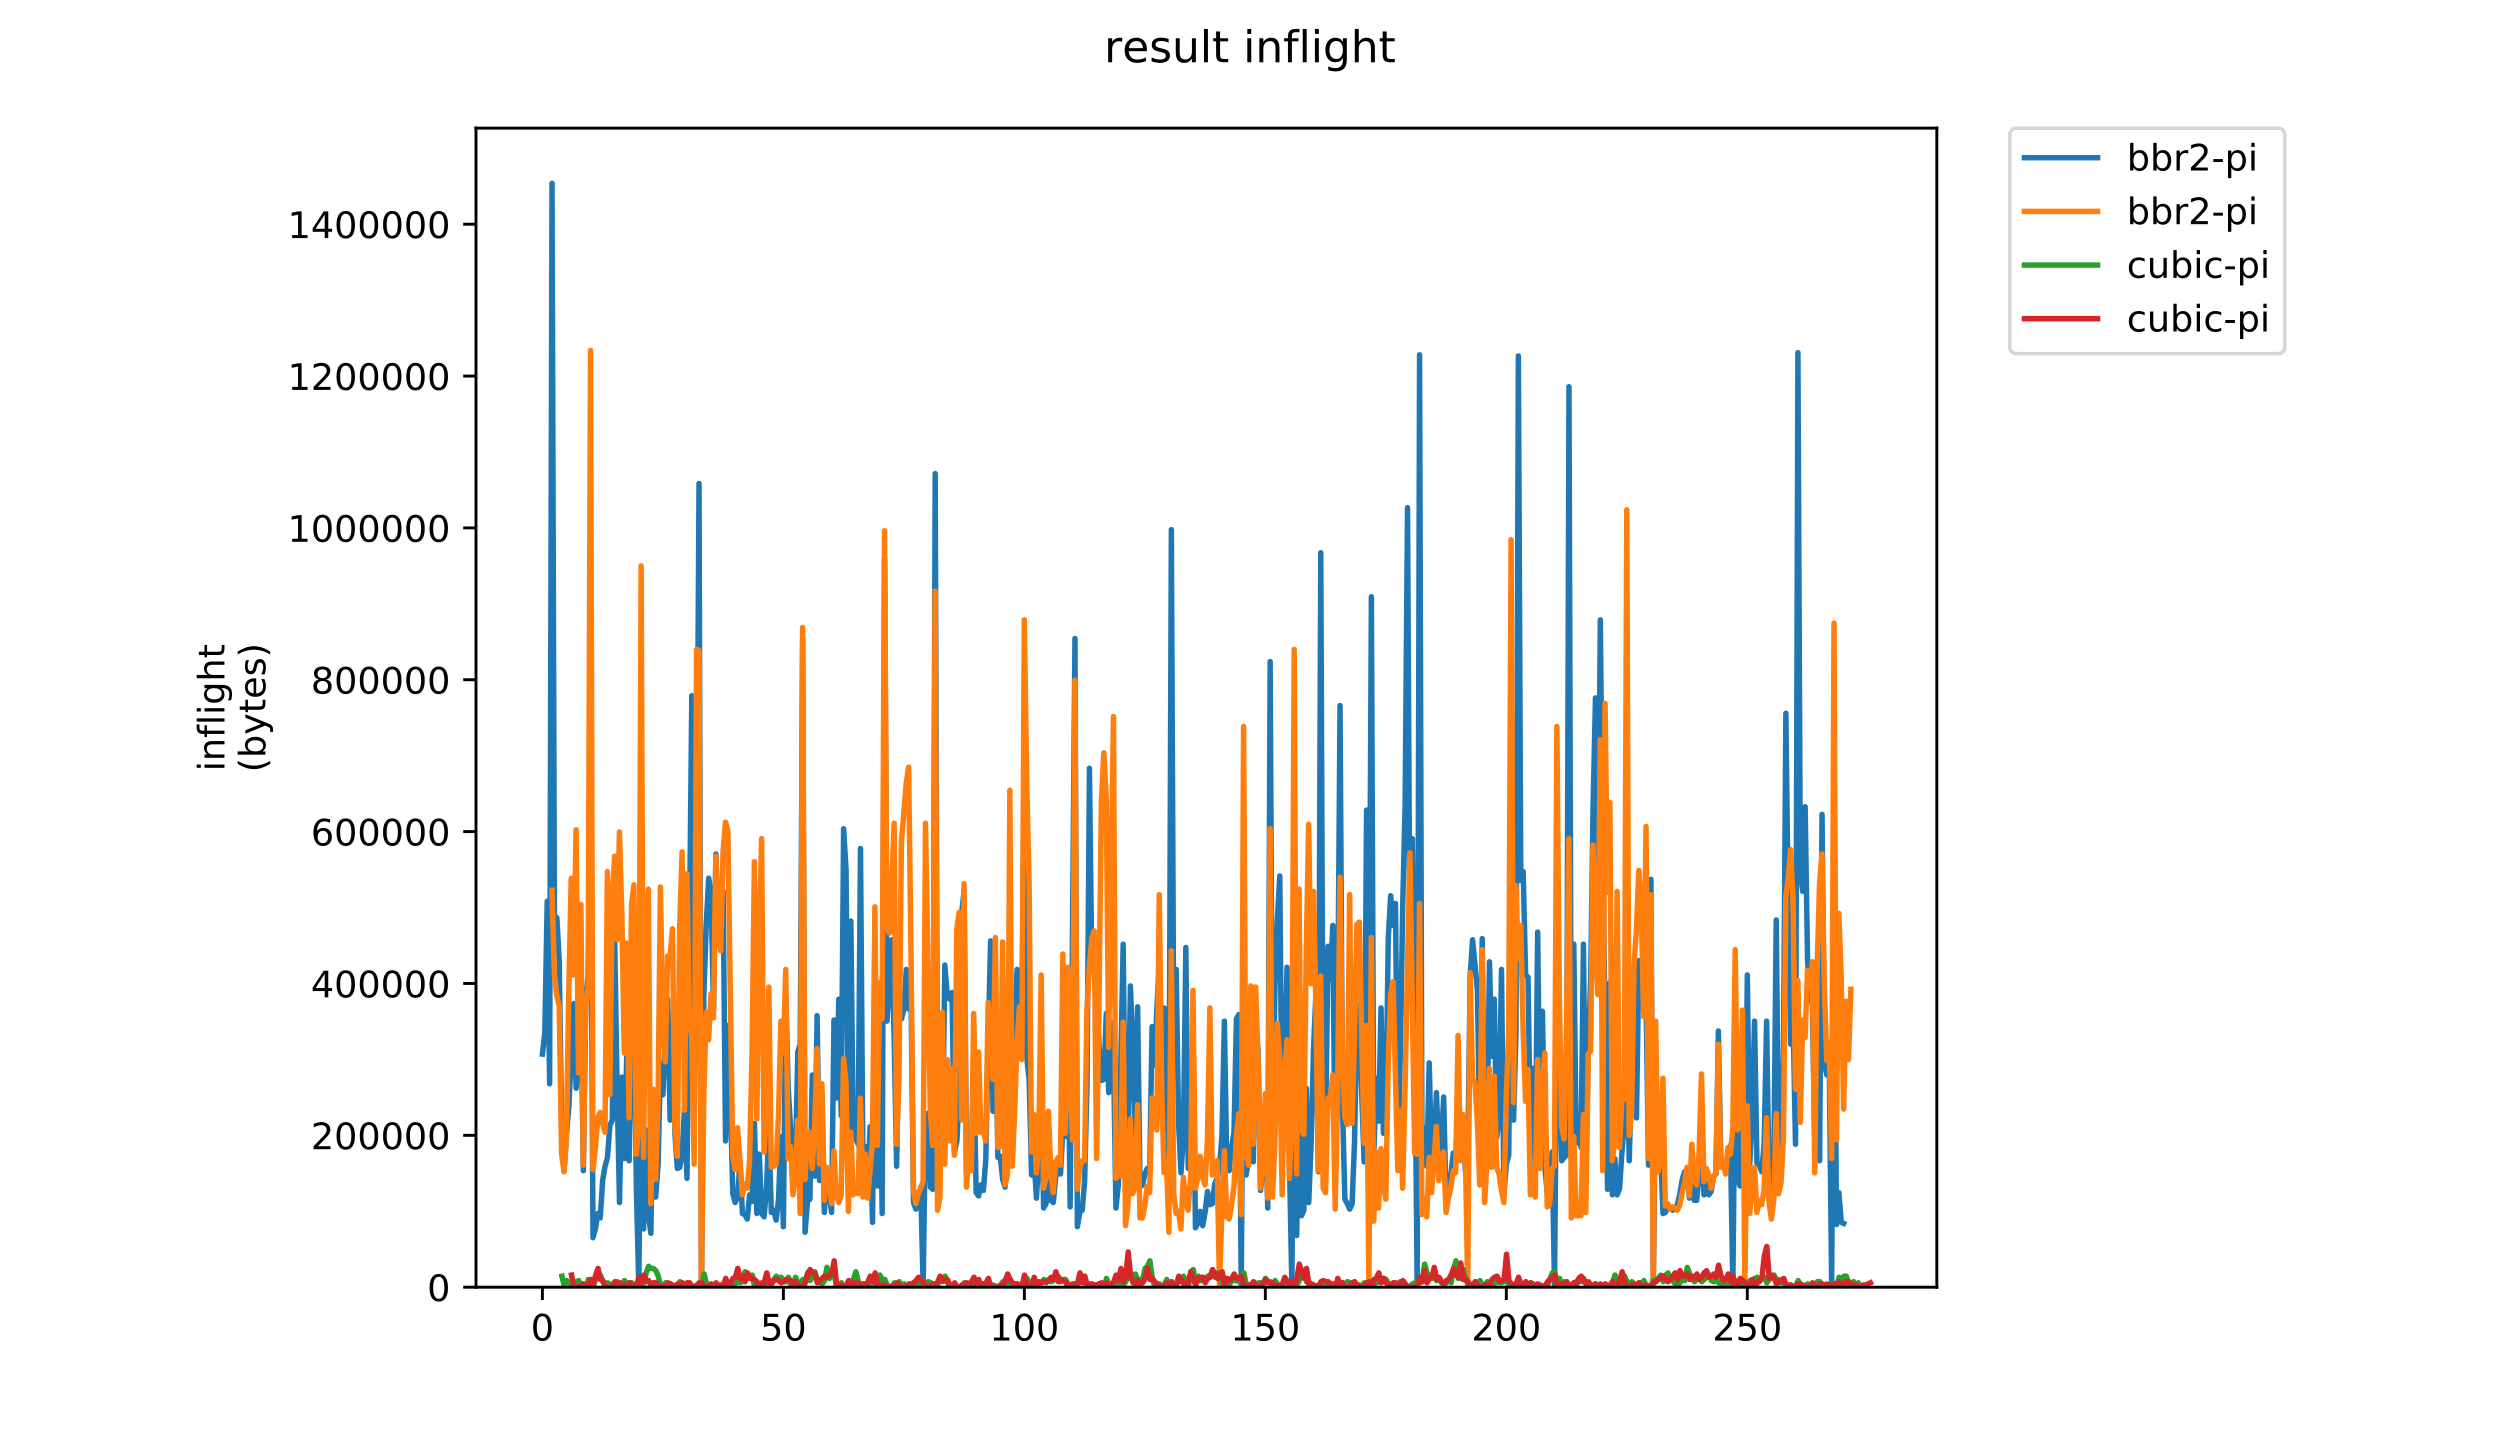<?xml version="1.0" encoding="utf-8" standalone="no"?>
<!DOCTYPE svg PUBLIC "-//W3C//DTD SVG 1.1//EN"
  "http://www.w3.org/Graphics/SVG/1.1/DTD/svg11.dtd">
<!-- Created with matplotlib (https://matplotlib.org/) -->
<svg height="396pt" version="1.1" viewBox="0 0 684 396" width="684pt" xmlns="http://www.w3.org/2000/svg" xmlns:xlink="http://www.w3.org/1999/xlink">
 <defs>
  <style type="text/css">
*{stroke-linecap:butt;stroke-linejoin:round;}
  </style>
 </defs>
 <g id="figure_1">
  <g id="patch_1">
   <path d="M 0 396 
L 684 396 
L 684 0 
L 0 0 
z
" style="fill:#ffffff;"/>
  </g>
  <g id="axes_1">
   <g id="patch_2">
    <path d="M 130.23 352.174 
L 529.913 352.174 
L 529.913 35.062 
L 130.23 35.062 
z
" style="fill:#ffffff;"/>
   </g>
   <g id="matplotlib.axis_1">
    <g id="xtick_1">
     <g id="line2d_1">
      <defs>
       <path d="M 0 0 
L 0 3.5 
" id="m751e00d67a" style="stroke:#000000;stroke-width:0.8;"/>
      </defs>
      <g>
       <use style="stroke:#000000;stroke-width:0.8;" x="148.398" xlink:href="#m751e00d67a" y="352.174"/>
      </g>
     </g>
     <g id="text_1">
      <!-- 0 -->
      <defs>
       <path d="M 31.781 66.406 
Q 24.172 66.406 20.328 58.906 
Q 16.5 51.422 16.5 36.375 
Q 16.5 21.391 20.328 13.891 
Q 24.172 6.391 31.781 6.391 
Q 39.453 6.391 43.281 13.891 
Q 47.125 21.391 47.125 36.375 
Q 47.125 51.422 43.281 58.906 
Q 39.453 66.406 31.781 66.406 
z
M 31.781 74.219 
Q 44.047 74.219 50.516 64.516 
Q 56.984 54.828 56.984 36.375 
Q 56.984 17.969 50.516 8.266 
Q 44.047 -1.422 31.781 -1.422 
Q 19.531 -1.422 13.062 8.266 
Q 6.594 17.969 6.594 36.375 
Q 6.594 54.828 13.062 64.516 
Q 19.531 74.219 31.781 74.219 
z
" id="DejaVuSans-48"/>
      </defs>
      <g transform="translate(145.216 366.773)scale(0.1 -0.1)">
       <use xlink:href="#DejaVuSans-48"/>
      </g>
     </g>
    </g>
    <g id="xtick_2">
     <g id="line2d_2">
      <g>
       <use style="stroke:#000000;stroke-width:0.8;" x="214.331" xlink:href="#m751e00d67a" y="352.174"/>
      </g>
     </g>
     <g id="text_2">
      <!-- 50 -->
      <defs>
       <path d="M 10.797 72.906 
L 49.516 72.906 
L 49.516 64.594 
L 19.828 64.594 
L 19.828 46.734 
Q 21.969 47.469 24.109 47.828 
Q 26.266 48.188 28.422 48.188 
Q 40.625 48.188 47.75 41.5 
Q 54.891 34.812 54.891 23.391 
Q 54.891 11.625 47.562 5.094 
Q 40.234 -1.422 26.906 -1.422 
Q 22.312 -1.422 17.547 -0.641 
Q 12.797 0.141 7.719 1.703 
L 7.719 11.625 
Q 12.109 9.234 16.797 8.062 
Q 21.484 6.891 26.703 6.891 
Q 35.156 6.891 40.078 11.328 
Q 45.016 15.766 45.016 23.391 
Q 45.016 31 40.078 35.438 
Q 35.156 39.891 26.703 39.891 
Q 22.75 39.891 18.812 39.016 
Q 14.891 38.141 10.797 36.281 
z
" id="DejaVuSans-53"/>
      </defs>
      <g transform="translate(207.968 366.773)scale(0.1 -0.1)">
       <use xlink:href="#DejaVuSans-53"/>
       <use x="63.623" xlink:href="#DejaVuSans-48"/>
      </g>
     </g>
    </g>
    <g id="xtick_3">
     <g id="line2d_3">
      <g>
       <use style="stroke:#000000;stroke-width:0.8;" x="280.264" xlink:href="#m751e00d67a" y="352.174"/>
      </g>
     </g>
     <g id="text_3">
      <!-- 100 -->
      <defs>
       <path d="M 12.406 8.297 
L 28.516 8.297 
L 28.516 63.922 
L 10.984 60.406 
L 10.984 69.391 
L 28.422 72.906 
L 38.281 72.906 
L 38.281 8.297 
L 54.391 8.297 
L 54.391 0 
L 12.406 0 
z
" id="DejaVuSans-49"/>
      </defs>
      <g transform="translate(270.72 366.773)scale(0.1 -0.1)">
       <use xlink:href="#DejaVuSans-49"/>
       <use x="63.623" xlink:href="#DejaVuSans-48"/>
       <use x="127.246" xlink:href="#DejaVuSans-48"/>
      </g>
     </g>
    </g>
    <g id="xtick_4">
     <g id="line2d_4">
      <g>
       <use style="stroke:#000000;stroke-width:0.8;" x="346.198" xlink:href="#m751e00d67a" y="352.174"/>
      </g>
     </g>
     <g id="text_4">
      <!-- 150 -->
      <g transform="translate(336.654 366.773)scale(0.1 -0.1)">
       <use xlink:href="#DejaVuSans-49"/>
       <use x="63.623" xlink:href="#DejaVuSans-53"/>
       <use x="127.246" xlink:href="#DejaVuSans-48"/>
      </g>
     </g>
    </g>
    <g id="xtick_5">
     <g id="line2d_5">
      <g>
       <use style="stroke:#000000;stroke-width:0.8;" x="412.131" xlink:href="#m751e00d67a" y="352.174"/>
      </g>
     </g>
     <g id="text_5">
      <!-- 200 -->
      <defs>
       <path d="M 19.188 8.297 
L 53.609 8.297 
L 53.609 0 
L 7.328 0 
L 7.328 8.297 
Q 12.938 14.109 22.625 23.891 
Q 32.328 33.688 34.812 36.531 
Q 39.547 41.844 41.422 45.531 
Q 43.312 49.219 43.312 52.781 
Q 43.312 58.594 39.234 62.25 
Q 35.156 65.922 28.609 65.922 
Q 23.969 65.922 18.812 64.312 
Q 13.672 62.703 7.812 59.422 
L 7.812 69.391 
Q 13.766 71.781 18.938 73 
Q 24.125 74.219 28.422 74.219 
Q 39.75 74.219 46.484 68.547 
Q 53.219 62.891 53.219 53.422 
Q 53.219 48.922 51.531 44.891 
Q 49.859 40.875 45.406 35.406 
Q 44.188 33.984 37.641 27.219 
Q 31.109 20.453 19.188 8.297 
z
" id="DejaVuSans-50"/>
      </defs>
      <g transform="translate(402.587 366.773)scale(0.1 -0.1)">
       <use xlink:href="#DejaVuSans-50"/>
       <use x="63.623" xlink:href="#DejaVuSans-48"/>
       <use x="127.246" xlink:href="#DejaVuSans-48"/>
      </g>
     </g>
    </g>
    <g id="xtick_6">
     <g id="line2d_6">
      <g>
       <use style="stroke:#000000;stroke-width:0.8;" x="478.064" xlink:href="#m751e00d67a" y="352.174"/>
      </g>
     </g>
     <g id="text_6">
      <!-- 250 -->
      <g transform="translate(468.52 366.773)scale(0.1 -0.1)">
       <use xlink:href="#DejaVuSans-50"/>
       <use x="63.623" xlink:href="#DejaVuSans-53"/>
       <use x="127.246" xlink:href="#DejaVuSans-48"/>
      </g>
     </g>
    </g>
   </g>
   <g id="matplotlib.axis_2">
    <g id="ytick_1">
     <g id="line2d_7">
      <defs>
       <path d="M 0 0 
L -3.5 0 
" id="m17247650fb" style="stroke:#000000;stroke-width:0.8;"/>
      </defs>
      <g>
       <use style="stroke:#000000;stroke-width:0.8;" x="130.23" xlink:href="#m17247650fb" y="352.174"/>
      </g>
     </g>
     <g id="text_7">
      <!-- 0 -->
      <g transform="translate(116.868 355.973)scale(0.1 -0.1)">
       <use xlink:href="#DejaVuSans-48"/>
      </g>
     </g>
    </g>
    <g id="ytick_2">
     <g id="line2d_8">
      <g>
       <use style="stroke:#000000;stroke-width:0.8;" x="130.23" xlink:href="#m17247650fb" y="310.626"/>
      </g>
     </g>
     <g id="text_8">
      <!-- 200000 -->
      <g transform="translate(85.055 314.425)scale(0.1 -0.1)">
       <use xlink:href="#DejaVuSans-50"/>
       <use x="63.623" xlink:href="#DejaVuSans-48"/>
       <use x="127.246" xlink:href="#DejaVuSans-48"/>
       <use x="190.869" xlink:href="#DejaVuSans-48"/>
       <use x="254.492" xlink:href="#DejaVuSans-48"/>
       <use x="318.115" xlink:href="#DejaVuSans-48"/>
      </g>
     </g>
    </g>
    <g id="ytick_3">
     <g id="line2d_9">
      <g>
       <use style="stroke:#000000;stroke-width:0.8;" x="130.23" xlink:href="#m17247650fb" y="269.078"/>
      </g>
     </g>
     <g id="text_9">
      <!-- 400000 -->
      <defs>
       <path d="M 37.797 64.312 
L 12.891 25.391 
L 37.797 25.391 
z
M 35.203 72.906 
L 47.609 72.906 
L 47.609 25.391 
L 58.016 25.391 
L 58.016 17.188 
L 47.609 17.188 
L 47.609 0 
L 37.797 0 
L 37.797 17.188 
L 4.891 17.188 
L 4.891 26.703 
z
" id="DejaVuSans-52"/>
      </defs>
      <g transform="translate(85.055 272.877)scale(0.1 -0.1)">
       <use xlink:href="#DejaVuSans-52"/>
       <use x="63.623" xlink:href="#DejaVuSans-48"/>
       <use x="127.246" xlink:href="#DejaVuSans-48"/>
       <use x="190.869" xlink:href="#DejaVuSans-48"/>
       <use x="254.492" xlink:href="#DejaVuSans-48"/>
       <use x="318.115" xlink:href="#DejaVuSans-48"/>
      </g>
     </g>
    </g>
    <g id="ytick_4">
     <g id="line2d_10">
      <g>
       <use style="stroke:#000000;stroke-width:0.8;" x="130.23" xlink:href="#m17247650fb" y="227.53"/>
      </g>
     </g>
     <g id="text_10">
      <!-- 600000 -->
      <defs>
       <path d="M 33.016 40.375 
Q 26.375 40.375 22.484 35.828 
Q 18.609 31.297 18.609 23.391 
Q 18.609 15.531 22.484 10.953 
Q 26.375 6.391 33.016 6.391 
Q 39.656 6.391 43.531 10.953 
Q 47.406 15.531 47.406 23.391 
Q 47.406 31.297 43.531 35.828 
Q 39.656 40.375 33.016 40.375 
z
M 52.594 71.297 
L 52.594 62.312 
Q 48.875 64.062 45.094 64.984 
Q 41.312 65.922 37.594 65.922 
Q 27.828 65.922 22.672 59.328 
Q 17.531 52.734 16.797 39.406 
Q 19.672 43.656 24.016 45.922 
Q 28.375 48.188 33.594 48.188 
Q 44.578 48.188 50.953 41.516 
Q 57.328 34.859 57.328 23.391 
Q 57.328 12.156 50.688 5.359 
Q 44.047 -1.422 33.016 -1.422 
Q 20.359 -1.422 13.672 8.266 
Q 6.984 17.969 6.984 36.375 
Q 6.984 53.656 15.188 63.938 
Q 23.391 74.219 37.203 74.219 
Q 40.922 74.219 44.703 73.484 
Q 48.484 72.75 52.594 71.297 
z
" id="DejaVuSans-54"/>
      </defs>
      <g transform="translate(85.055 231.329)scale(0.1 -0.1)">
       <use xlink:href="#DejaVuSans-54"/>
       <use x="63.623" xlink:href="#DejaVuSans-48"/>
       <use x="127.246" xlink:href="#DejaVuSans-48"/>
       <use x="190.869" xlink:href="#DejaVuSans-48"/>
       <use x="254.492" xlink:href="#DejaVuSans-48"/>
       <use x="318.115" xlink:href="#DejaVuSans-48"/>
      </g>
     </g>
    </g>
    <g id="ytick_5">
     <g id="line2d_11">
      <g>
       <use style="stroke:#000000;stroke-width:0.8;" x="130.23" xlink:href="#m17247650fb" y="185.982"/>
      </g>
     </g>
     <g id="text_11">
      <!-- 800000 -->
      <defs>
       <path d="M 31.781 34.625 
Q 24.75 34.625 20.719 30.859 
Q 16.703 27.094 16.703 20.516 
Q 16.703 13.922 20.719 10.156 
Q 24.75 6.391 31.781 6.391 
Q 38.812 6.391 42.859 10.172 
Q 46.922 13.969 46.922 20.516 
Q 46.922 27.094 42.891 30.859 
Q 38.875 34.625 31.781 34.625 
z
M 21.922 38.812 
Q 15.578 40.375 12.031 44.719 
Q 8.5 49.078 8.5 55.328 
Q 8.5 64.062 14.719 69.141 
Q 20.953 74.219 31.781 74.219 
Q 42.672 74.219 48.875 69.141 
Q 55.078 64.062 55.078 55.328 
Q 55.078 49.078 51.531 44.719 
Q 48 40.375 41.703 38.812 
Q 48.828 37.156 52.797 32.312 
Q 56.781 27.484 56.781 20.516 
Q 56.781 9.906 50.312 4.234 
Q 43.844 -1.422 31.781 -1.422 
Q 19.734 -1.422 13.25 4.234 
Q 6.781 9.906 6.781 20.516 
Q 6.781 27.484 10.781 32.312 
Q 14.797 37.156 21.922 38.812 
z
M 18.312 54.391 
Q 18.312 48.734 21.844 45.562 
Q 25.391 42.391 31.781 42.391 
Q 38.141 42.391 41.719 45.562 
Q 45.312 48.734 45.312 54.391 
Q 45.312 60.062 41.719 63.234 
Q 38.141 66.406 31.781 66.406 
Q 25.391 66.406 21.844 63.234 
Q 18.312 60.062 18.312 54.391 
z
" id="DejaVuSans-56"/>
      </defs>
      <g transform="translate(85.055 189.781)scale(0.1 -0.1)">
       <use xlink:href="#DejaVuSans-56"/>
       <use x="63.623" xlink:href="#DejaVuSans-48"/>
       <use x="127.246" xlink:href="#DejaVuSans-48"/>
       <use x="190.869" xlink:href="#DejaVuSans-48"/>
       <use x="254.492" xlink:href="#DejaVuSans-48"/>
       <use x="318.115" xlink:href="#DejaVuSans-48"/>
      </g>
     </g>
    </g>
    <g id="ytick_6">
     <g id="line2d_12">
      <g>
       <use style="stroke:#000000;stroke-width:0.8;" x="130.23" xlink:href="#m17247650fb" y="144.434"/>
      </g>
     </g>
     <g id="text_12">
      <!-- 1000000 -->
      <g transform="translate(78.693 148.233)scale(0.1 -0.1)">
       <use xlink:href="#DejaVuSans-49"/>
       <use x="63.623" xlink:href="#DejaVuSans-48"/>
       <use x="127.246" xlink:href="#DejaVuSans-48"/>
       <use x="190.869" xlink:href="#DejaVuSans-48"/>
       <use x="254.492" xlink:href="#DejaVuSans-48"/>
       <use x="318.115" xlink:href="#DejaVuSans-48"/>
       <use x="381.738" xlink:href="#DejaVuSans-48"/>
      </g>
     </g>
    </g>
    <g id="ytick_7">
     <g id="line2d_13">
      <g>
       <use style="stroke:#000000;stroke-width:0.8;" x="130.23" xlink:href="#m17247650fb" y="102.886"/>
      </g>
     </g>
     <g id="text_13">
      <!-- 1200000 -->
      <g transform="translate(78.693 106.685)scale(0.1 -0.1)">
       <use xlink:href="#DejaVuSans-49"/>
       <use x="63.623" xlink:href="#DejaVuSans-50"/>
       <use x="127.246" xlink:href="#DejaVuSans-48"/>
       <use x="190.869" xlink:href="#DejaVuSans-48"/>
       <use x="254.492" xlink:href="#DejaVuSans-48"/>
       <use x="318.115" xlink:href="#DejaVuSans-48"/>
       <use x="381.738" xlink:href="#DejaVuSans-48"/>
      </g>
     </g>
    </g>
    <g id="ytick_8">
     <g id="line2d_14">
      <g>
       <use style="stroke:#000000;stroke-width:0.8;" x="130.23" xlink:href="#m17247650fb" y="61.338"/>
      </g>
     </g>
     <g id="text_14">
      <!-- 1400000 -->
      <g transform="translate(78.693 65.137)scale(0.1 -0.1)">
       <use xlink:href="#DejaVuSans-49"/>
       <use x="63.623" xlink:href="#DejaVuSans-52"/>
       <use x="127.246" xlink:href="#DejaVuSans-48"/>
       <use x="190.869" xlink:href="#DejaVuSans-48"/>
       <use x="254.492" xlink:href="#DejaVuSans-48"/>
       <use x="318.115" xlink:href="#DejaVuSans-48"/>
       <use x="381.738" xlink:href="#DejaVuSans-48"/>
      </g>
     </g>
    </g>
    <g id="text_15">
     <!-- inflight -->
     <defs>
      <path d="M 9.422 54.688 
L 18.406 54.688 
L 18.406 0 
L 9.422 0 
z
M 9.422 75.984 
L 18.406 75.984 
L 18.406 64.594 
L 9.422 64.594 
z
" id="DejaVuSans-105"/>
      <path d="M 54.891 33.016 
L 54.891 0 
L 45.906 0 
L 45.906 32.719 
Q 45.906 40.484 42.875 44.328 
Q 39.844 48.188 33.797 48.188 
Q 26.516 48.188 22.312 43.547 
Q 18.109 38.922 18.109 30.906 
L 18.109 0 
L 9.078 0 
L 9.078 54.688 
L 18.109 54.688 
L 18.109 46.188 
Q 21.344 51.125 25.703 53.562 
Q 30.078 56 35.797 56 
Q 45.219 56 50.047 50.172 
Q 54.891 44.344 54.891 33.016 
z
" id="DejaVuSans-110"/>
      <path d="M 37.109 75.984 
L 37.109 68.5 
L 28.516 68.5 
Q 23.688 68.5 21.797 66.547 
Q 19.922 64.594 19.922 59.516 
L 19.922 54.688 
L 34.719 54.688 
L 34.719 47.703 
L 19.922 47.703 
L 19.922 0 
L 10.891 0 
L 10.891 47.703 
L 2.297 47.703 
L 2.297 54.688 
L 10.891 54.688 
L 10.891 58.5 
Q 10.891 67.625 15.141 71.797 
Q 19.391 75.984 28.609 75.984 
z
" id="DejaVuSans-102"/>
      <path d="M 9.422 75.984 
L 18.406 75.984 
L 18.406 0 
L 9.422 0 
z
" id="DejaVuSans-108"/>
      <path d="M 45.406 27.984 
Q 45.406 37.75 41.375 43.109 
Q 37.359 48.484 30.078 48.484 
Q 22.859 48.484 18.828 43.109 
Q 14.797 37.75 14.797 27.984 
Q 14.797 18.266 18.828 12.891 
Q 22.859 7.516 30.078 7.516 
Q 37.359 7.516 41.375 12.891 
Q 45.406 18.266 45.406 27.984 
z
M 54.391 6.781 
Q 54.391 -7.172 48.188 -13.984 
Q 42 -20.797 29.203 -20.797 
Q 24.469 -20.797 20.266 -20.094 
Q 16.062 -19.391 12.109 -17.922 
L 12.109 -9.188 
Q 16.062 -11.328 19.922 -12.344 
Q 23.781 -13.375 27.781 -13.375 
Q 36.625 -13.375 41.016 -8.766 
Q 45.406 -4.156 45.406 5.172 
L 45.406 9.625 
Q 42.625 4.781 38.281 2.391 
Q 33.938 0 27.875 0 
Q 17.828 0 11.672 7.656 
Q 5.516 15.328 5.516 27.984 
Q 5.516 40.672 11.672 48.328 
Q 17.828 56 27.875 56 
Q 33.938 56 38.281 53.609 
Q 42.625 51.219 45.406 46.391 
L 45.406 54.688 
L 54.391 54.688 
z
" id="DejaVuSans-103"/>
      <path d="M 54.891 33.016 
L 54.891 0 
L 45.906 0 
L 45.906 32.719 
Q 45.906 40.484 42.875 44.328 
Q 39.844 48.188 33.797 48.188 
Q 26.516 48.188 22.312 43.547 
Q 18.109 38.922 18.109 30.906 
L 18.109 0 
L 9.078 0 
L 9.078 75.984 
L 18.109 75.984 
L 18.109 46.188 
Q 21.344 51.125 25.703 53.562 
Q 30.078 56 35.797 56 
Q 45.219 56 50.047 50.172 
Q 54.891 44.344 54.891 33.016 
z
" id="DejaVuSans-104"/>
      <path d="M 18.312 70.219 
L 18.312 54.688 
L 36.812 54.688 
L 36.812 47.703 
L 18.312 47.703 
L 18.312 18.016 
Q 18.312 11.328 20.141 9.422 
Q 21.969 7.516 27.594 7.516 
L 36.812 7.516 
L 36.812 0 
L 27.594 0 
Q 17.188 0 13.234 3.875 
Q 9.281 7.766 9.281 18.016 
L 9.281 47.703 
L 2.688 47.703 
L 2.688 54.688 
L 9.281 54.688 
L 9.281 70.219 
z
" id="DejaVuSans-116"/>
     </defs>
     <g transform="translate(61.415 211.018)rotate(-90)scale(0.1 -0.1)">
      <use xlink:href="#DejaVuSans-105"/>
      <use x="27.783" xlink:href="#DejaVuSans-110"/>
      <use x="91.162" xlink:href="#DejaVuSans-102"/>
      <use x="126.367" xlink:href="#DejaVuSans-108"/>
      <use x="154.15" xlink:href="#DejaVuSans-105"/>
      <use x="181.934" xlink:href="#DejaVuSans-103"/>
      <use x="245.41" xlink:href="#DejaVuSans-104"/>
      <use x="308.789" xlink:href="#DejaVuSans-116"/>
     </g>
     <!-- (bytes) -->
     <defs>
      <path d="M 31 75.875 
Q 24.469 64.656 21.281 53.656 
Q 18.109 42.672 18.109 31.391 
Q 18.109 20.125 21.312 9.062 
Q 24.516 -2 31 -13.188 
L 23.188 -13.188 
Q 15.875 -1.703 12.234 9.375 
Q 8.594 20.453 8.594 31.391 
Q 8.594 42.281 12.203 53.312 
Q 15.828 64.359 23.188 75.875 
z
" id="DejaVuSans-40"/>
      <path d="M 48.688 27.297 
Q 48.688 37.203 44.609 42.844 
Q 40.531 48.484 33.406 48.484 
Q 26.266 48.484 22.188 42.844 
Q 18.109 37.203 18.109 27.297 
Q 18.109 17.391 22.188 11.75 
Q 26.266 6.109 33.406 6.109 
Q 40.531 6.109 44.609 11.75 
Q 48.688 17.391 48.688 27.297 
z
M 18.109 46.391 
Q 20.953 51.266 25.266 53.625 
Q 29.594 56 35.594 56 
Q 45.562 56 51.781 48.094 
Q 58.016 40.188 58.016 27.297 
Q 58.016 14.406 51.781 6.484 
Q 45.562 -1.422 35.594 -1.422 
Q 29.594 -1.422 25.266 0.953 
Q 20.953 3.328 18.109 8.203 
L 18.109 0 
L 9.078 0 
L 9.078 75.984 
L 18.109 75.984 
z
" id="DejaVuSans-98"/>
      <path d="M 32.172 -5.078 
Q 28.375 -14.844 24.75 -17.812 
Q 21.141 -20.797 15.094 -20.797 
L 7.906 -20.797 
L 7.906 -13.281 
L 13.188 -13.281 
Q 16.891 -13.281 18.938 -11.516 
Q 21 -9.766 23.484 -3.219 
L 25.094 0.875 
L 2.984 54.688 
L 12.5 54.688 
L 29.594 11.922 
L 46.688 54.688 
L 56.203 54.688 
z
" id="DejaVuSans-121"/>
      <path d="M 56.203 29.594 
L 56.203 25.203 
L 14.891 25.203 
Q 15.484 15.922 20.484 11.062 
Q 25.484 6.203 34.422 6.203 
Q 39.594 6.203 44.453 7.469 
Q 49.312 8.734 54.109 11.281 
L 54.109 2.781 
Q 49.266 0.734 44.188 -0.344 
Q 39.109 -1.422 33.891 -1.422 
Q 20.797 -1.422 13.156 6.188 
Q 5.516 13.812 5.516 26.812 
Q 5.516 40.234 12.766 48.109 
Q 20.016 56 32.328 56 
Q 43.359 56 49.781 48.891 
Q 56.203 41.797 56.203 29.594 
z
M 47.219 32.234 
Q 47.125 39.594 43.094 43.984 
Q 39.062 48.391 32.422 48.391 
Q 24.906 48.391 20.391 44.141 
Q 15.875 39.891 15.188 32.172 
z
" id="DejaVuSans-101"/>
      <path d="M 44.281 53.078 
L 44.281 44.578 
Q 40.484 46.531 36.375 47.5 
Q 32.281 48.484 27.875 48.484 
Q 21.188 48.484 17.844 46.438 
Q 14.5 44.391 14.5 40.281 
Q 14.5 37.156 16.891 35.375 
Q 19.281 33.594 26.516 31.984 
L 29.594 31.297 
Q 39.156 29.25 43.188 25.516 
Q 47.219 21.781 47.219 15.094 
Q 47.219 7.469 41.188 3.016 
Q 35.156 -1.422 24.609 -1.422 
Q 20.219 -1.422 15.453 -0.562 
Q 10.688 0.297 5.422 2 
L 5.422 11.281 
Q 10.406 8.688 15.234 7.391 
Q 20.062 6.109 24.812 6.109 
Q 31.156 6.109 34.562 8.281 
Q 37.984 10.453 37.984 14.406 
Q 37.984 18.062 35.516 20.016 
Q 33.062 21.969 24.703 23.781 
L 21.578 24.516 
Q 13.234 26.266 9.516 29.906 
Q 5.812 33.547 5.812 39.891 
Q 5.812 47.609 11.281 51.797 
Q 16.75 56 26.812 56 
Q 31.781 56 36.172 55.266 
Q 40.578 54.547 44.281 53.078 
z
" id="DejaVuSans-115"/>
      <path d="M 8.016 75.875 
L 15.828 75.875 
Q 23.141 64.359 26.781 53.312 
Q 30.422 42.281 30.422 31.391 
Q 30.422 20.453 26.781 9.375 
Q 23.141 -1.703 15.828 -13.188 
L 8.016 -13.188 
Q 14.5 -2 17.703 9.062 
Q 20.906 20.125 20.906 31.391 
Q 20.906 42.672 17.703 53.656 
Q 14.5 64.656 8.016 75.875 
z
" id="DejaVuSans-41"/>
     </defs>
     <g transform="translate(72.613 211.295)rotate(-90)scale(0.1 -0.1)">
      <use xlink:href="#DejaVuSans-40"/>
      <use x="39.014" xlink:href="#DejaVuSans-98"/>
      <use x="102.49" xlink:href="#DejaVuSans-121"/>
      <use x="161.67" xlink:href="#DejaVuSans-116"/>
      <use x="200.879" xlink:href="#DejaVuSans-101"/>
      <use x="262.402" xlink:href="#DejaVuSans-115"/>
      <use x="314.502" xlink:href="#DejaVuSans-41"/>
     </g>
    </g>
   </g>
   <g id="line2d_15">
    <path clip-path="url(#p2e9a15b2b3)" d="M 148.398 288.403 
L 149.057 282.688 
L 149.716 246.591 
L 150.376 296.525 
L 151.035 50.163 
L 151.694 252.306 
L 152.354 251.103 
L 153.013 263.135 
L 153.672 308.256 
L 154.332 320.289 
L 154.991 310.362 
L 155.65 302.541 
L 156.969 274.566 
L 157.628 297.728 
L 158.288 288.102 
L 158.947 275.468 
L 159.606 320.289 
L 160.266 273.062 
L 160.925 266.745 
L 161.584 224.331 
L 162.244 338.638 
L 162.903 336.231 
L 163.562 332.02 
L 164.222 333.223 
L 164.881 322.996 
L 165.54 319.085 
L 166.2 316.679 
L 166.859 307.955 
L 167.518 306.451 
L 168.178 257.42 
L 168.837 297.427 
L 169.496 329.012 
L 170.156 294.72 
L 170.815 316.98 
L 171.474 288.704 
L 172.134 317.581 
L 172.793 279.98 
L 173.452 272.159 
L 174.112 325.101 
L 174.771 351.873 
L 175.43 290.208 
L 176.09 336.231 
L 176.749 309.159 
L 177.408 332.02 
L 178.068 337.435 
L 178.727 298.33 
L 179.386 327.508 
L 180.046 318.784 
L 180.705 291.11 
L 181.364 299.533 
L 182.024 283.59 
L 182.683 273.363 
L 183.342 306.451 
L 184.002 279.98 
L 184.661 310.362 
L 185.32 319.687 
L 185.98 319.386 
L 186.639 315.476 
L 187.298 303.142 
L 187.958 322.394 
L 189.276 190.34 
L 189.936 307.354 
L 190.595 241.477 
L 191.254 132.284 
L 191.914 351.873 
L 192.573 272.159 
L 193.232 252.908 
L 193.892 240.274 
L 194.551 244.184 
L 195.21 276.371 
L 195.87 233.656 
L 196.529 258.021 
L 197.188 252.306 
L 197.848 243.883 
L 198.507 312.167 
L 199.166 280.582 
L 199.826 300.134 
L 200.485 326.605 
L 201.144 329.012 
L 201.804 327.508 
L 202.463 317.882 
L 203.122 332.02 
L 203.782 332.321 
L 204.441 333.524 
L 205.1 326.906 
L 205.76 328.711 
L 206.419 307.354 
L 207.078 332.02 
L 207.738 315.776 
L 208.397 332.02 
L 209.056 332.922 
L 209.716 325.101 
L 210.375 308.557 
L 211.034 331.719 
L 211.694 331.118 
L 212.353 333.825 
L 213.012 328.11 
L 213.672 310.963 
L 214.331 335.63 
L 214.99 272.46 
L 215.65 297.728 
L 216.309 308.858 
L 216.968 323.898 
L 217.628 317.28 
L 218.287 287.801 
L 218.946 285.696 
L 219.606 174.998 
L 220.265 337.134 
L 220.924 328.711 
L 221.584 328.11 
L 222.243 294.118 
L 222.902 321.793 
L 223.562 277.875 
L 224.221 322.996 
L 224.88 299.232 
L 225.54 331.719 
L 226.199 321.793 
L 226.858 326.305 
L 227.518 331.719 
L 228.177 279.078 
L 228.836 300.435 
L 229.496 273.363 
L 230.155 305.248 
L 230.814 226.737 
L 231.474 237.867 
L 232.133 309.76 
L 232.792 252.005 
L 233.452 309.76 
L 234.77 313.069 
L 235.43 232.152 
L 236.089 317.581 
L 236.748 313.671 
L 237.408 324.199 
L 238.067 308.256 
L 238.726 334.427 
L 239.386 261.932 
L 240.045 324.5 
L 240.704 289.606 
L 241.364 332.02 
L 242.023 153.039 
L 242.682 279.379 
L 244.001 257.119 
L 244.66 285.094 
L 245.32 319.085 
L 245.979 277.273 
L 246.638 278.777 
L 247.298 276.07 
L 247.957 265.241 
L 248.616 276.07 
L 249.276 274.265 
L 249.935 329.012 
L 250.594 330.817 
L 251.254 329.012 
L 251.913 324.801 
L 252.572 351.873 
L 253.232 306.151 
L 253.891 304.647 
L 254.55 324.801 
L 255.21 325.402 
L 255.869 129.576 
L 256.528 316.98 
L 257.188 311.565 
L 257.847 313.37 
L 258.506 264.037 
L 259.166 272.46 
L 259.825 273.363 
L 260.484 271.558 
L 261.144 315.175 
L 261.803 312.167 
L 262.462 298.63 
L 263.122 249.899 
L 263.781 243.583 
L 264.44 321.191 
L 265.1 317.28 
L 265.759 316.679 
L 266.418 292.013 
L 267.078 326.305 
L 267.737 327.207 
L 268.396 324.199 
L 269.056 325.703 
L 269.715 317.28 
L 270.374 284.192 
L 271.034 257.42 
L 271.693 304.045 
L 272.352 273.363 
L 273.012 316.679 
L 273.671 316.378 
L 274.33 322.695 
L 274.99 324.801 
L 275.649 316.98 
L 276.308 269.452 
L 276.968 315.776 
L 277.627 278.175 
L 278.286 265.241 
L 278.946 273.363 
L 279.605 277.273 
L 280.264 208.087 
L 280.924 289.305 
L 281.583 295.622 
L 282.242 321.492 
L 282.902 316.679 
L 283.561 327.809 
L 284.22 317.28 
L 284.88 299.834 
L 285.539 330.516 
L 286.198 329.313 
L 286.858 316.679 
L 287.517 328.41 
L 288.176 329.012 
L 288.836 322.093 
L 289.495 319.386 
L 290.154 321.191 
L 290.814 308.858 
L 291.473 310.963 
L 292.132 274.867 
L 292.792 330.215 
L 294.11 174.698 
L 294.77 335.63 
L 295.429 331.719 
L 296.088 331.118 
L 296.748 323.297 
L 297.407 296.826 
L 298.066 210.193 
L 298.726 265.541 
L 299.385 261.932 
L 300.044 269.753 
L 300.704 286.297 
L 301.363 295.622 
L 302.022 295.321 
L 302.682 277.273 
L 303.341 298.931 
L 304 279.679 
L 304.66 289.305 
L 305.319 330.516 
L 305.978 324.199 
L 307.297 258.322 
L 307.956 319.085 
L 308.616 312.167 
L 309.275 269.753 
L 309.934 286.297 
L 310.594 311.565 
L 311.253 275.468 
L 311.912 324.801 
L 312.572 324.199 
L 313.231 321.191 
L 313.89 319.687 
L 314.55 320.89 
L 315.209 280.883 
L 315.868 291.411 
L 316.528 275.769 
L 317.187 263.737 
L 317.846 287.5 
L 318.506 275.769 
L 319.165 307.955 
L 319.824 316.98 
L 320.484 144.918 
L 321.143 287.801 
L 321.802 265.241 
L 322.462 307.354 
L 323.121 320.89 
L 323.78 310.663 
L 324.44 259.225 
L 325.099 319.687 
L 325.758 314.272 
L 326.418 284.492 
L 327.077 335.931 
L 327.736 334.727 
L 328.396 331.418 
L 329.055 335.329 
L 329.714 331.719 
L 330.374 326.004 
L 331.033 329.614 
L 331.692 329.313 
L 332.352 323.898 
L 333.011 322.394 
L 333.67 319.386 
L 334.33 310.663 
L 334.989 279.379 
L 335.648 318.484 
L 336.308 320.289 
L 336.967 313.972 
L 337.626 309.76 
L 338.286 278.777 
L 338.945 277.574 
L 339.604 351.873 
L 340.264 255.916 
L 340.923 321.492 
L 341.582 317.581 
L 342.242 285.696 
L 342.901 317.882 
L 343.56 281.484 
L 344.22 287.5 
L 344.879 325.703 
L 345.538 319.085 
L 346.198 303.744 
L 346.857 330.516 
L 347.516 181.014 
L 348.176 308.858 
L 348.835 269.452 
L 349.494 251.404 
L 350.154 239.672 
L 350.813 316.077 
L 351.472 294.118 
L 352.132 264.639 
L 352.791 317.581 
L 353.45 351.873 
L 354.11 264.338 
L 354.769 338.036 
L 355.428 300.736 
L 356.088 332.622 
L 356.747 331.118 
L 357.406 297.728 
L 358.066 329.012 
L 358.725 312.768 
L 359.384 286.899 
L 360.044 271.558 
L 360.703 320.589 
L 361.362 151.235 
L 362.022 309.76 
L 362.681 309.459 
L 363.34 258.924 
L 364 267.948 
L 364.659 253.208 
L 365.318 322.394 
L 365.978 279.679 
L 366.637 193.047 
L 367.296 302.24 
L 367.956 328.11 
L 368.615 329.313 
L 369.274 330.817 
L 369.934 329.313 
L 370.593 312.768 
L 371.252 277.875 
L 371.912 274.867 
L 372.571 299.533 
L 373.23 317.882 
L 373.89 221.624 
L 374.549 294.419 
L 375.208 163.267 
L 375.868 316.378 
L 376.527 295.021 
L 377.186 306.752 
L 377.846 275.769 
L 378.505 310.061 
L 379.164 306.451 
L 379.824 256.818 
L 380.483 245.087 
L 381.142 253.208 
L 381.802 247.192 
L 382.461 314.272 
L 383.12 289.305 
L 383.78 247.794 
L 384.439 220.42 
L 385.098 138.901 
L 385.758 261.932 
L 386.417 229.445 
L 387.076 280.883 
L 387.736 351.873 
L 388.395 97.089 
L 389.054 317.581 
L 389.714 308.557 
L 390.373 319.085 
L 391.032 290.809 
L 391.692 317.882 
L 392.351 315.175 
L 393.01 298.931 
L 393.67 316.378 
L 394.329 313.671 
L 394.988 300.134 
L 395.648 329.012 
L 396.307 326.906 
L 397.626 315.476 
L 398.285 318.183 
L 398.944 301.338 
L 399.604 316.679 
L 400.263 305.549 
L 400.922 320.289 
L 401.582 317.28 
L 402.241 267.046 
L 402.9 257.119 
L 404.219 270.956 
L 404.878 311.264 
L 405.538 256.818 
L 406.197 322.996 
L 406.856 311.866 
L 407.516 263.135 
L 408.175 289.005 
L 408.834 273.363 
L 409.494 311.264 
L 410.153 305.85 
L 410.812 265.241 
L 411.472 326.906 
L 412.131 318.484 
L 412.79 316.077 
L 413.45 249.899 
L 414.109 306.451 
L 414.768 282.688 
L 415.428 97.39 
L 416.087 240.875 
L 416.746 238.469 
L 417.406 266.745 
L 418.065 267.346 
L 418.724 312.768 
L 419.384 292.313 
L 420.043 321.191 
L 420.702 255.013 
L 421.362 309.76 
L 422.021 276.671 
L 422.68 319.386 
L 423.34 326.605 
L 423.999 326.605 
L 424.658 315.175 
L 425.318 351.873 
L 425.977 272.761 
L 426.636 287.801 
L 427.296 317.581 
L 427.955 316.679 
L 428.614 316.077 
L 429.274 105.813 
L 429.933 313.37 
L 430.592 258.322 
L 431.252 312.768 
L 431.911 310.061 
L 432.57 313.972 
L 433.23 258.322 
L 433.889 320.289 
L 434.548 288.704 
L 435.208 267.647 
L 435.867 220.42 
L 436.526 190.941 
L 437.186 250.802 
L 437.845 169.584 
L 438.504 234.859 
L 439.823 325.402 
L 440.482 268.85 
L 441.142 326.906 
L 441.801 316.98 
L 442.46 326.906 
L 443.12 325.101 
L 443.779 314.874 
L 444.438 307.053 
L 445.098 285.094 
L 445.757 317.581 
L 446.416 292.614 
L 447.076 291.411 
L 447.735 305.85 
L 448.394 262.834 
L 449.054 275.167 
L 449.713 276.07 
L 450.372 274.265 
L 451.032 318.784 
L 451.691 240.574 
L 452.35 351.873 
L 453.01 290.809 
L 453.669 320.589 
L 454.328 314.573 
L 454.988 332.02 
L 455.647 331.719 
L 456.306 330.215 
L 456.966 330.516 
L 457.625 331.118 
L 458.284 330.516 
L 458.944 329.614 
L 459.603 326.605 
L 460.262 322.695 
L 460.922 320.589 
L 461.581 320.589 
L 462.24 327.809 
L 462.9 319.085 
L 463.559 328.41 
L 464.218 328.41 
L 464.878 321.191 
L 465.537 303.142 
L 466.196 326.906 
L 466.856 321.492 
L 467.515 326.906 
L 468.174 326.004 
L 468.834 321.793 
L 469.493 321.191 
L 470.152 282.086 
L 470.812 317.581 
L 471.471 319.085 
L 472.13 320.289 
L 472.79 317.28 
L 473.449 313.37 
L 474.108 351.873 
L 474.768 285.395 
L 475.427 322.695 
L 476.086 324.5 
L 476.746 294.72 
L 477.405 329.012 
L 478.064 266.745 
L 478.724 318.484 
L 479.383 306.151 
L 480.042 279.379 
L 480.702 318.183 
L 481.361 318.784 
L 482.02 320.589 
L 482.68 312.768 
L 483.339 279.379 
L 483.998 322.996 
L 484.658 326.906 
L 485.317 317.882 
L 485.976 251.704 
L 486.636 317.28 
L 487.295 312.167 
L 487.954 288.403 
L 488.614 195.152 
L 489.273 249.599 
L 489.932 285.696 
L 490.592 279.078 
L 491.251 313.069 
L 491.91 96.487 
L 492.57 238.77 
L 493.229 243.883 
L 493.888 220.721 
L 494.548 262.834 
L 495.207 271.558 
L 495.866 274.867 
L 496.526 312.167 
L 497.185 295.321 
L 497.844 317.581 
L 498.504 222.827 
L 499.163 291.11 
L 499.822 294.118 
L 500.482 290.509 
L 501.141 351.873 
L 501.8 241.778 
L 502.46 335.028 
L 503.119 326.305 
L 503.778 334.427 
L 504.438 334.727 
L 504.438 334.727 
" style="fill:none;stroke:#1f77b4;stroke-linecap:square;stroke-width:1.5;"/>
   </g>
   <g id="line2d_16">
    <path clip-path="url(#p2e9a15b2b3)" d="M 151.019 243.583 
L 151.678 266.444 
L 152.338 272.46 
L 152.997 275.167 
L 153.656 315.776 
L 154.316 320.589 
L 154.975 311.565 
L 155.634 270.354 
L 156.294 240.274 
L 156.953 266.745 
L 157.612 227.038 
L 158.272 293.517 
L 158.931 247.493 
L 159.59 318.784 
L 160.25 274.867 
L 160.909 270.655 
L 161.568 95.886 
L 162.228 319.988 
L 162.887 314.272 
L 163.546 305.85 
L 164.206 304.346 
L 164.865 307.354 
L 165.524 309.76 
L 166.184 238.469 
L 166.843 299.533 
L 167.502 246.29 
L 168.162 234.257 
L 168.821 257.119 
L 169.48 227.64 
L 170.14 250.501 
L 170.799 288.102 
L 171.458 258.021 
L 172.118 305.85 
L 172.777 247.493 
L 173.436 242.078 
L 174.096 315.776 
L 174.755 307.955 
L 175.414 154.844 
L 176.074 316.679 
L 176.733 253.208 
L 177.392 243.282 
L 178.052 329.313 
L 178.711 298.029 
L 179.37 322.695 
L 180.03 302.541 
L 180.689 242.68 
L 181.348 280.281 
L 182.008 290.509 
L 182.667 261.631 
L 183.326 261.932 
L 183.986 254.111 
L 184.645 307.955 
L 185.304 316.378 
L 185.964 253.509 
L 186.623 233.054 
L 187.282 303.744 
L 187.942 239.07 
L 188.601 278.175 
L 189.26 283.891 
L 189.92 318.484 
L 190.579 177.706 
L 191.238 178.006 
L 191.898 351.873 
L 192.557 300.134 
L 193.216 276.972 
L 193.876 284.492 
L 194.535 271.858 
L 195.194 278.476 
L 195.854 234.257 
L 196.513 251.704 
L 197.172 260.127 
L 197.832 233.054 
L 198.491 224.932 
L 199.15 227.339 
L 200.469 316.077 
L 201.128 319.988 
L 201.788 308.557 
L 203.106 326.906 
L 203.766 323.898 
L 204.425 325.101 
L 205.084 317.581 
L 205.744 289.005 
L 206.403 235.762 
L 207.062 306.151 
L 207.722 257.119 
L 208.381 229.445 
L 209.04 315.175 
L 209.7 304.647 
L 210.359 270.054 
L 211.018 319.386 
L 211.678 319.085 
L 212.337 318.484 
L 212.996 305.248 
L 213.656 279.379 
L 214.315 288.102 
L 214.974 265.241 
L 215.634 316.98 
L 216.293 313.671 
L 216.952 326.906 
L 217.612 321.793 
L 218.271 306.451 
L 218.93 332.02 
L 219.59 171.689 
L 220.249 322.695 
L 220.908 310.061 
L 221.568 309.76 
L 222.227 319.687 
L 222.886 307.955 
L 223.546 286.899 
L 224.205 318.484 
L 224.864 296.525 
L 225.524 328.41 
L 226.183 319.386 
L 226.842 321.793 
L 227.502 329.313 
L 228.161 314.874 
L 228.82 327.207 
L 229.48 329.012 
L 230.139 327.207 
L 230.798 289.606 
L 231.458 296.224 
L 232.117 331.418 
L 232.776 309.76 
L 233.436 326.906 
L 234.095 325.101 
L 234.754 326.605 
L 235.414 300.435 
L 236.073 327.508 
L 236.732 315.776 
L 237.392 327.809 
L 238.71 312.468 
L 239.37 248.095 
L 240.029 313.37 
L 240.688 268.85 
L 241.348 278.777 
L 242.007 145.218 
L 242.666 253.81 
L 243.326 255.314 
L 243.985 241.778 
L 244.644 225.233 
L 245.304 313.069 
L 245.963 295.021 
L 246.622 230.347 
L 247.941 214.404 
L 248.6 209.892 
L 249.26 261.33 
L 249.919 325.402 
L 250.578 329.313 
L 251.238 326.605 
L 251.897 325.101 
L 252.556 323.297 
L 253.216 225.233 
L 254.534 304.045 
L 255.194 313.37 
L 255.853 161.763 
L 256.512 331.118 
L 257.172 327.508 
L 257.831 276.972 
L 258.49 318.484 
L 259.15 289.907 
L 259.809 312.167 
L 260.468 292.313 
L 261.128 316.077 
L 261.787 254.111 
L 262.446 249.599 
L 263.106 306.451 
L 263.765 241.778 
L 264.424 324.801 
L 265.084 316.077 
L 265.743 320.289 
L 266.402 277.273 
L 267.062 310.061 
L 267.721 287.801 
L 268.38 309.76 
L 269.04 309.459 
L 269.699 312.167 
L 270.358 274.265 
L 271.018 282.988 
L 271.677 295.321 
L 272.336 256.517 
L 272.996 313.972 
L 273.655 313.671 
L 274.314 257.72 
L 274.974 324.199 
L 275.633 321.492 
L 276.292 216.209 
L 276.952 319.085 
L 277.611 304.346 
L 278.27 285.094 
L 278.93 275.468 
L 279.589 289.907 
L 280.248 169.584 
L 280.908 213.803 
L 281.567 241.778 
L 282.226 315.175 
L 282.886 304.947 
L 283.545 320.89 
L 284.204 312.768 
L 284.864 266.745 
L 285.523 325.101 
L 286.182 322.394 
L 286.842 304.045 
L 287.501 320.589 
L 288.16 326.305 
L 288.82 317.882 
L 289.479 316.679 
L 290.138 318.784 
L 290.798 261.029 
L 291.457 310.061 
L 292.116 264.639 
L 292.776 295.021 
L 293.435 311.866 
L 294.094 186.128 
L 294.754 325.402 
L 295.413 319.386 
L 296.072 317.581 
L 296.732 317.581 
L 297.391 276.371 
L 298.05 264.338 
L 298.71 256.818 
L 299.369 254.712 
L 300.028 316.98 
L 300.688 273.363 
L 301.347 219.217 
L 302.006 205.982 
L 302.666 218.315 
L 303.325 286.598 
L 304.644 196.055 
L 305.303 322.394 
L 305.962 319.386 
L 306.622 321.793 
L 307.281 279.679 
L 307.94 335.329 
L 308.6 329.914 
L 309.259 306.151 
L 309.918 326.605 
L 310.578 324.5 
L 311.237 302.24 
L 311.896 333.223 
L 312.556 333.223 
L 313.215 329.914 
L 313.874 324.5 
L 314.534 326.305 
L 315.193 300.435 
L 315.852 302.541 
L 316.512 309.159 
L 317.171 244.786 
L 317.83 297.427 
L 318.49 320.89 
L 319.149 317.581 
L 319.808 337.134 
L 320.468 260.127 
L 321.127 326.605 
L 321.786 332.02 
L 322.446 331.418 
L 323.105 336.231 
L 323.764 322.093 
L 324.424 328.41 
L 325.083 331.118 
L 325.742 322.093 
L 326.402 270.956 
L 327.061 325.101 
L 327.72 322.394 
L 328.38 316.378 
L 329.039 322.093 
L 329.698 324.199 
L 330.358 311.565 
L 331.017 275.769 
L 331.676 321.492 
L 332.336 318.183 
L 332.995 317.581 
L 333.654 351.873 
L 334.314 331.118 
L 334.973 314.874 
L 335.632 332.922 
L 336.292 333.524 
L 336.951 329.614 
L 337.61 324.801 
L 338.27 310.963 
L 338.929 304.647 
L 339.588 332.321 
L 340.248 198.762 
L 340.907 315.175 
L 341.566 318.784 
L 342.226 269.753 
L 342.885 313.069 
L 343.544 270.054 
L 344.204 289.907 
L 344.863 325.101 
L 345.522 316.679 
L 346.182 299.232 
L 346.841 327.809 
L 347.5 226.737 
L 348.16 327.508 
L 348.819 312.768 
L 349.478 279.98 
L 350.138 289.907 
L 350.797 326.906 
L 351.456 293.517 
L 352.116 284.492 
L 352.775 322.394 
L 353.434 306.151 
L 354.094 177.706 
L 354.753 321.191 
L 355.412 243.282 
L 356.072 309.159 
L 356.731 310.362 
L 357.39 260.428 
L 358.05 225.534 
L 358.709 269.151 
L 359.368 243.883 
L 360.028 274.867 
L 360.687 320.289 
L 361.346 267.046 
L 362.006 325.101 
L 362.665 326.305 
L 363.324 300.435 
L 363.984 300.134 
L 364.643 294.118 
L 365.302 330.817 
L 365.962 301.037 
L 366.621 239.973 
L 367.28 288.102 
L 367.94 305.549 
L 368.599 307.655 
L 369.258 244.786 
L 369.918 307.354 
L 370.577 284.793 
L 371.236 252.908 
L 371.896 252.306 
L 373.214 312.768 
L 373.874 280.582 
L 374.533 351.873 
L 375.192 256.517 
L 375.852 334.126 
L 376.511 315.175 
L 377.17 330.516 
L 377.83 314.272 
L 378.489 324.199 
L 379.148 328.11 
L 379.808 291.712 
L 380.467 272.159 
L 381.126 268.55 
L 382.445 320.289 
L 383.104 303.744 
L 383.764 325.101 
L 384.423 297.427 
L 385.742 233.355 
L 387.06 315.476 
L 387.72 315.776 
L 388.379 247.192 
L 389.038 332.321 
L 389.698 328.11 
L 390.357 332.922 
L 391.016 316.679 
L 391.676 326.305 
L 392.994 308.256 
L 393.654 322.996 
L 394.313 316.077 
L 394.972 315.175 
L 395.632 331.719 
L 396.291 327.809 
L 396.95 324.801 
L 397.61 320.289 
L 398.269 320.89 
L 398.928 283.289 
L 399.588 317.581 
L 400.247 304.947 
L 400.906 313.972 
L 401.566 352.174 
L 402.225 266.143 
L 402.884 295.321 
L 403.544 296.224 
L 404.203 306.752 
L 404.862 324.199 
L 405.522 259.826 
L 406.181 329.012 
L 406.84 317.882 
L 407.5 292.313 
L 408.159 319.386 
L 408.818 294.419 
L 409.478 319.386 
L 410.137 321.191 
L 410.796 325.703 
L 411.456 329.012 
L 412.115 300.435 
L 412.774 282.688 
L 413.434 147.625 
L 414.093 301.638 
L 414.752 242.379 
L 415.412 262.233 
L 416.071 253.208 
L 416.73 282.086 
L 417.39 301.338 
L 418.049 292.614 
L 418.708 326.906 
L 419.368 319.988 
L 420.027 327.508 
L 420.686 289.907 
L 421.346 319.687 
L 422.005 298.33 
L 422.664 288.102 
L 423.324 330.215 
L 423.983 329.614 
L 424.642 319.687 
L 425.302 319.085 
L 425.961 198.762 
L 426.62 272.159 
L 427.28 308.256 
L 427.939 311.565 
L 428.598 280.582 
L 429.258 229.445 
L 429.917 333.223 
L 430.576 310.963 
L 431.236 332.622 
L 432.554 332.622 
L 433.214 304.947 
L 433.873 331.719 
L 434.532 288.403 
L 435.192 287.5 
L 435.851 231.249 
L 436.51 258.322 
L 437.17 272.159 
L 437.829 202.372 
L 438.488 320.289 
L 439.148 192.445 
L 439.807 244.184 
L 440.466 219.518 
L 441.126 317.581 
L 441.785 312.167 
L 442.444 243.883 
L 443.104 313.972 
L 443.763 300.435 
L 444.422 300.736 
L 445.082 139.503 
L 445.741 310.663 
L 446.4 304.346 
L 447.06 264.338 
L 447.719 254.412 
L 448.378 238.168 
L 449.038 248.095 
L 449.697 278.175 
L 450.356 226.136 
L 451.016 316.98 
L 451.675 244.786 
L 452.334 351.873 
L 452.994 279.379 
L 453.653 320.589 
L 454.312 315.776 
L 454.972 295.021 
L 455.631 329.914 
L 456.29 329.313 
L 456.95 330.817 
L 457.609 330.215 
L 458.268 330.516 
L 458.928 331.118 
L 459.587 329.614 
L 460.246 326.305 
L 460.906 323.597 
L 461.565 319.386 
L 462.224 327.207 
L 462.884 313.069 
L 463.543 322.394 
L 464.202 324.199 
L 464.862 315.476 
L 465.521 293.817 
L 466.18 323.297 
L 466.84 319.687 
L 467.499 321.492 
L 468.158 325.101 
L 468.818 322.093 
L 469.477 320.89 
L 470.136 285.696 
L 470.796 319.386 
L 471.455 317.581 
L 472.114 321.191 
L 472.774 313.972 
L 473.433 315.776 
L 474.092 308.557 
L 474.752 259.826 
L 475.411 309.159 
L 476.07 307.655 
L 476.73 276.371 
L 477.389 351.573 
L 478.048 302.541 
L 478.708 332.02 
L 479.367 324.5 
L 480.026 319.386 
L 480.686 331.719 
L 481.345 328.41 
L 482.004 329.614 
L 482.664 325.402 
L 483.323 305.85 
L 483.982 328.711 
L 484.642 333.524 
L 485.301 328.41 
L 485.96 304.647 
L 486.62 326.605 
L 487.279 323.597 
L 487.938 311.866 
L 488.598 245.387 
L 489.257 240.274 
L 489.916 232.453 
L 490.576 246.29 
L 491.235 298.029 
L 491.894 268.249 
L 492.554 307.053 
L 493.213 279.078 
L 493.872 283.891 
L 494.532 265.541 
L 495.191 269.753 
L 495.85 263.135 
L 496.51 320.89 
L 497.169 264.338 
L 497.828 241.778 
L 498.488 233.656 
L 499.147 270.054 
L 499.806 290.208 
L 500.466 285.094 
L 501.125 316.98 
L 501.784 170.486 
L 502.444 311.866 
L 503.103 249.899 
L 503.762 267.647 
L 504.422 303.443 
L 505.081 273.964 
L 505.74 289.907 
L 506.4 270.655 
L 506.4 270.655 
" style="fill:none;stroke:#ff7f0e;stroke-linecap:square;stroke-width:1.5;"/>
   </g>
   <g id="line2d_17">
    <path clip-path="url(#p2e9a15b2b3)" d="M 153.729 349.166 
L 154.388 351.873 
L 155.048 350.369 
L 156.366 351.573 
L 157.026 351.272 
L 157.685 350.67 
L 158.344 350.369 
L 159.004 351.873 
L 159.663 352.174 
L 160.322 351.873 
L 160.982 350.069 
L 161.641 350.369 
L 162.3 351.873 
L 162.96 350.069 
L 163.619 348.865 
L 164.278 348.865 
L 164.938 350.67 
L 165.597 351.272 
L 166.256 350.971 
L 166.916 351.573 
L 168.894 350.67 
L 169.553 351.272 
L 170.212 351.272 
L 170.872 350.369 
L 171.531 352.174 
L 172.19 350.971 
L 172.85 350.971 
L 173.509 351.873 
L 174.168 351.272 
L 174.828 351.873 
L 175.487 352.174 
L 176.146 351.272 
L 176.806 348.264 
L 177.465 346.459 
L 178.124 347.06 
L 178.784 347.06 
L 179.443 347.662 
L 180.102 349.166 
L 180.762 351.873 
L 181.421 352.174 
L 182.08 350.971 
L 182.74 352.174 
L 183.399 351.272 
L 184.058 352.174 
L 184.718 352.174 
L 185.377 351.873 
L 186.036 350.67 
L 186.696 352.174 
L 187.355 351.873 
L 188.014 352.174 
L 189.992 352.174 
L 191.311 351.573 
L 191.97 351.873 
L 192.63 348.564 
L 193.289 351.272 
L 193.948 351.873 
L 194.608 351.873 
L 195.267 352.174 
L 195.926 352.174 
L 196.586 351.573 
L 197.245 352.174 
L 197.904 352.174 
L 198.564 351.272 
L 199.223 350.67 
L 199.882 352.174 
L 200.542 350.67 
L 201.201 351.272 
L 201.86 349.768 
L 202.52 350.971 
L 203.179 350.369 
L 203.838 347.963 
L 204.498 349.768 
L 205.157 349.166 
L 205.816 348.865 
L 206.476 352.174 
L 207.135 350.67 
L 207.794 352.174 
L 208.454 351.573 
L 209.113 352.174 
L 209.772 349.768 
L 210.432 350.971 
L 211.091 350.971 
L 212.41 349.166 
L 213.069 349.768 
L 213.728 349.467 
L 214.388 350.67 
L 215.047 350.67 
L 215.706 349.467 
L 216.366 351.573 
L 217.025 351.573 
L 217.684 349.467 
L 218.344 351.272 
L 219.003 350.971 
L 219.662 350.069 
L 220.322 350.67 
L 220.981 348.264 
L 221.64 350.369 
L 222.3 349.467 
L 222.959 347.963 
L 223.618 350.369 
L 224.278 350.67 
L 224.937 351.272 
L 225.596 350.369 
L 226.256 346.76 
L 226.915 349.768 
L 227.574 349.166 
L 228.234 348.264 
L 228.893 352.174 
L 230.212 350.971 
L 230.871 352.174 
L 231.53 351.873 
L 232.19 352.174 
L 232.849 350.971 
L 233.508 350.069 
L 234.168 347.963 
L 234.827 350.67 
L 235.486 351.573 
L 236.146 351.272 
L 236.805 351.272 
L 237.464 351.573 
L 238.124 351.272 
L 238.783 350.67 
L 239.442 351.272 
L 240.102 352.174 
L 240.761 348.865 
L 241.42 350.369 
L 242.08 350.069 
L 242.739 351.573 
L 243.398 352.174 
L 244.058 352.174 
L 244.717 350.971 
L 245.376 351.573 
L 246.036 350.67 
L 246.695 351.873 
L 247.354 351.272 
L 248.014 351.873 
L 248.673 352.174 
L 249.332 351.272 
L 249.992 350.971 
L 250.651 350.971 
L 251.31 351.573 
L 251.97 350.971 
L 252.629 350.67 
L 253.288 352.174 
L 253.948 350.67 
L 255.266 351.272 
L 255.926 351.272 
L 256.585 351.573 
L 257.244 349.467 
L 257.904 350.67 
L 258.563 349.166 
L 259.222 350.971 
L 259.882 351.873 
L 260.541 352.174 
L 261.2 351.272 
L 261.86 352.174 
L 262.519 352.174 
L 263.178 351.873 
L 263.838 350.971 
L 264.497 351.573 
L 265.816 351.573 
L 266.475 350.369 
L 267.134 352.174 
L 267.794 351.573 
L 269.112 351.573 
L 269.772 352.174 
L 271.09 351.573 
L 271.75 351.573 
L 273.068 352.174 
L 273.728 351.873 
L 274.387 350.67 
L 275.046 350.369 
L 275.706 351.272 
L 276.365 350.369 
L 277.024 351.873 
L 278.343 351.272 
L 279.002 352.174 
L 279.662 351.873 
L 280.321 349.768 
L 280.98 349.768 
L 282.299 352.174 
L 282.958 350.971 
L 283.618 351.573 
L 284.277 351.573 
L 284.936 350.971 
L 285.596 350.069 
L 286.255 350.971 
L 286.914 350.069 
L 287.574 350.67 
L 288.233 350.369 
L 288.892 349.467 
L 289.552 349.166 
L 290.211 350.67 
L 290.87 350.069 
L 291.53 350.069 
L 292.189 351.272 
L 292.848 351.873 
L 293.508 351.573 
L 294.167 352.174 
L 294.826 351.573 
L 295.486 349.166 
L 296.145 349.166 
L 296.804 350.369 
L 297.464 351.873 
L 298.123 351.272 
L 298.782 351.873 
L 299.442 352.174 
L 300.101 351.573 
L 300.76 351.272 
L 301.42 351.272 
L 302.079 352.174 
L 302.738 349.768 
L 303.398 351.573 
L 304.716 352.174 
L 306.035 351.573 
L 306.694 348.564 
L 307.354 351.573 
L 308.013 350.67 
L 308.672 348.865 
L 309.332 348.264 
L 309.991 350.971 
L 310.65 348.564 
L 311.31 350.67 
L 311.969 350.069 
L 312.628 350.069 
L 313.288 347.06 
L 313.947 346.459 
L 314.606 344.955 
L 315.266 349.768 
L 315.925 351.873 
L 316.584 351.873 
L 317.244 351.272 
L 317.903 352.174 
L 318.562 351.573 
L 319.222 350.069 
L 319.881 351.573 
L 320.54 350.67 
L 321.2 352.174 
L 321.859 351.272 
L 323.178 350.069 
L 323.837 349.166 
L 324.496 350.971 
L 325.156 351.873 
L 325.815 347.963 
L 326.474 347.361 
L 327.134 351.272 
L 327.793 349.166 
L 328.452 350.369 
L 329.112 350.369 
L 330.43 349.166 
L 331.09 348.865 
L 331.749 348.865 
L 332.408 349.467 
L 333.068 348.264 
L 333.727 349.768 
L 334.386 350.971 
L 335.046 350.67 
L 335.705 350.67 
L 336.364 351.573 
L 337.024 350.069 
L 337.683 350.369 
L 338.342 350.369 
L 339.002 350.67 
L 339.661 348.865 
L 340.32 348.264 
L 340.98 351.573 
L 342.298 351.573 
L 342.958 351.272 
L 343.617 351.873 
L 344.276 350.971 
L 344.936 350.971 
L 345.595 351.573 
L 346.254 349.768 
L 346.914 350.67 
L 347.573 350.67 
L 348.232 351.873 
L 348.892 350.369 
L 349.551 351.573 
L 350.21 352.174 
L 350.87 351.873 
L 351.529 350.971 
L 352.188 351.873 
L 352.848 351.573 
L 353.507 350.971 
L 354.166 350.67 
L 354.826 351.573 
L 355.485 350.369 
L 356.144 348.264 
L 356.804 347.662 
L 357.463 350.67 
L 358.122 350.67 
L 358.782 351.573 
L 359.441 352.174 
L 360.1 352.174 
L 360.76 351.573 
L 361.419 351.573 
L 362.078 352.174 
L 362.738 351.573 
L 363.397 352.174 
L 364.056 351.573 
L 364.716 351.272 
L 366.034 351.272 
L 366.694 351.573 
L 367.353 350.971 
L 368.012 351.873 
L 368.672 350.67 
L 369.331 350.971 
L 369.99 351.573 
L 370.65 351.873 
L 371.309 351.573 
L 371.968 351.573 
L 372.628 352.174 
L 373.287 350.971 
L 373.946 351.573 
L 375.265 351.573 
L 377.243 350.67 
L 377.902 350.069 
L 378.562 349.768 
L 379.221 350.069 
L 379.88 351.272 
L 380.54 351.873 
L 381.199 351.573 
L 381.858 351.573 
L 382.518 351.272 
L 383.177 350.67 
L 383.836 351.272 
L 384.496 352.174 
L 385.155 352.174 
L 385.814 351.873 
L 386.474 351.272 
L 387.133 350.971 
L 387.792 351.272 
L 389.111 350.67 
L 389.77 345.857 
L 390.43 348.264 
L 391.089 349.768 
L 391.748 349.768 
L 392.408 349.166 
L 393.067 350.369 
L 393.726 349.768 
L 394.386 350.971 
L 395.045 351.272 
L 395.704 350.971 
L 396.364 350.369 
L 397.023 350.971 
L 397.682 347.361 
L 398.342 344.955 
L 399.001 349.768 
L 399.66 349.768 
L 400.32 347.361 
L 400.979 350.069 
L 401.638 351.272 
L 402.298 352.174 
L 402.957 352.174 
L 404.935 350.369 
L 405.594 352.174 
L 406.254 351.573 
L 406.913 350.67 
L 407.572 351.873 
L 408.232 350.369 
L 408.891 351.272 
L 409.55 349.467 
L 410.21 350.971 
L 410.869 350.971 
L 411.528 350.67 
L 412.188 349.166 
L 412.847 352.174 
L 413.506 351.573 
L 414.166 352.174 
L 414.825 351.272 
L 415.484 351.573 
L 416.144 351.272 
L 416.803 352.174 
L 418.122 352.174 
L 418.781 350.971 
L 420.1 351.573 
L 420.759 352.174 
L 422.078 352.174 
L 422.737 351.573 
L 423.396 351.573 
L 424.056 350.069 
L 424.715 348.264 
L 425.374 347.963 
L 426.034 351.272 
L 426.693 349.768 
L 427.352 352.174 
L 428.012 350.67 
L 428.671 352.174 
L 429.33 352.174 
L 429.99 351.873 
L 430.649 350.971 
L 431.308 350.67 
L 431.968 350.069 
L 432.627 350.67 
L 433.286 349.768 
L 433.946 351.272 
L 434.605 351.272 
L 435.264 352.174 
L 435.924 351.573 
L 436.583 351.272 
L 437.242 352.174 
L 437.902 351.873 
L 438.561 352.174 
L 439.22 351.873 
L 439.88 352.174 
L 440.539 352.174 
L 441.198 350.971 
L 441.858 348.865 
L 442.517 350.369 
L 443.176 350.069 
L 443.836 351.873 
L 444.495 349.166 
L 445.814 352.174 
L 446.473 350.67 
L 447.132 351.272 
L 447.792 352.174 
L 448.451 350.971 
L 449.11 351.272 
L 449.77 350.369 
L 450.429 352.174 
L 451.088 352.174 
L 451.748 351.573 
L 452.407 350.369 
L 453.726 349.768 
L 454.385 348.865 
L 455.044 350.67 
L 455.704 348.865 
L 456.363 348.264 
L 457.022 349.768 
L 457.682 350.369 
L 458.341 351.272 
L 459 351.573 
L 459.66 350.971 
L 460.319 349.768 
L 460.978 350.369 
L 461.638 346.76 
L 462.297 348.564 
L 462.956 349.768 
L 463.616 350.67 
L 464.275 350.069 
L 464.934 349.768 
L 465.594 350.67 
L 467.572 348.865 
L 468.231 350.369 
L 468.89 350.67 
L 469.55 350.069 
L 470.209 350.971 
L 470.868 351.272 
L 471.528 349.768 
L 472.187 351.272 
L 472.846 350.069 
L 473.506 351.272 
L 474.165 350.369 
L 474.824 351.873 
L 475.484 350.369 
L 476.143 350.971 
L 476.802 352.174 
L 477.462 351.573 
L 478.121 351.873 
L 478.78 350.369 
L 479.44 351.272 
L 480.099 349.768 
L 480.758 349.467 
L 481.418 350.67 
L 482.077 349.768 
L 482.736 349.467 
L 483.396 350.971 
L 484.055 350.069 
L 485.374 348.865 
L 486.033 350.369 
L 486.692 350.069 
L 487.352 350.971 
L 488.011 350.069 
L 488.67 351.873 
L 489.33 352.174 
L 489.989 351.573 
L 490.648 352.174 
L 491.308 351.873 
L 491.967 350.369 
L 492.626 351.873 
L 493.286 351.573 
L 493.945 351.873 
L 494.604 351.272 
L 495.264 352.174 
L 495.923 351.573 
L 496.582 352.174 
L 497.242 350.67 
L 497.901 350.67 
L 498.56 352.174 
L 499.22 352.174 
L 499.879 351.272 
L 500.538 351.573 
L 501.198 352.174 
L 502.516 351.573 
L 503.176 349.467 
L 503.835 350.971 
L 504.494 349.166 
L 505.154 349.166 
L 505.813 351.272 
L 506.472 352.174 
L 507.132 350.67 
L 507.791 351.573 
L 508.45 350.971 
L 509.11 352.174 
L 509.11 352.174 
" style="fill:none;stroke:#2ca02c;stroke-linecap:square;stroke-width:1.5;"/>
   </g>
   <g id="line2d_18">
    <path clip-path="url(#p2e9a15b2b3)" d="M 156.365 348.865 
L 157.024 352.174 
L 157.684 352.174 
L 158.343 351.873 
L 159.002 352.174 
L 159.662 351.272 
L 160.321 352.174 
L 160.98 351.272 
L 161.64 350.069 
L 162.299 351.573 
L 162.958 348.865 
L 163.618 347.06 
L 164.277 350.069 
L 164.936 350.369 
L 165.596 352.174 
L 167.574 352.174 
L 168.233 350.67 
L 168.892 351.573 
L 169.552 350.971 
L 170.211 351.873 
L 170.87 351.573 
L 171.53 352.174 
L 172.189 350.971 
L 172.848 352.174 
L 173.508 351.573 
L 174.167 351.573 
L 174.826 349.467 
L 175.486 350.971 
L 176.145 348.865 
L 176.804 350.369 
L 177.464 350.369 
L 178.123 351.873 
L 178.782 350.971 
L 179.442 350.971 
L 180.76 352.174 
L 181.42 351.873 
L 182.079 351.873 
L 182.738 350.971 
L 184.057 351.573 
L 184.716 352.174 
L 185.376 351.272 
L 186.035 351.272 
L 186.694 350.971 
L 187.354 351.573 
L 188.013 350.971 
L 188.672 350.971 
L 189.332 351.873 
L 189.991 352.174 
L 191.31 350.971 
L 191.969 350.971 
L 192.628 352.174 
L 193.288 352.174 
L 193.947 351.873 
L 194.606 351.272 
L 195.266 352.174 
L 195.925 350.971 
L 196.584 352.174 
L 197.244 351.573 
L 197.903 351.573 
L 198.562 349.768 
L 199.222 351.873 
L 199.881 351.272 
L 200.54 349.768 
L 201.2 349.467 
L 201.859 347.06 
L 202.518 349.768 
L 203.178 349.166 
L 203.837 350.67 
L 204.496 348.264 
L 205.156 349.768 
L 205.815 349.768 
L 206.474 350.069 
L 207.134 350.971 
L 207.793 351.573 
L 208.452 350.971 
L 209.112 350.971 
L 209.771 348.264 
L 210.43 350.971 
L 211.09 351.272 
L 211.749 350.369 
L 212.408 350.069 
L 213.068 350.369 
L 213.727 350.971 
L 214.386 350.67 
L 215.046 350.069 
L 215.705 350.369 
L 216.364 350.369 
L 217.024 351.272 
L 217.683 350.67 
L 218.342 351.272 
L 219.002 352.174 
L 219.661 352.174 
L 220.32 350.971 
L 220.98 348.564 
L 221.639 347.361 
L 222.298 348.264 
L 222.958 348.564 
L 223.617 350.971 
L 225.595 349.166 
L 226.254 349.467 
L 226.914 348.865 
L 227.573 348.564 
L 228.232 344.955 
L 228.892 351.573 
L 230.21 351.573 
L 230.87 352.174 
L 231.529 351.873 
L 232.188 350.369 
L 232.848 351.573 
L 233.507 350.971 
L 234.166 351.272 
L 234.826 350.971 
L 235.485 352.174 
L 236.144 351.272 
L 236.804 352.174 
L 238.122 349.166 
L 238.782 350.67 
L 239.441 348.264 
L 240.1 351.573 
L 242.078 351.573 
L 242.738 352.174 
L 243.397 352.174 
L 244.716 351.573 
L 245.375 350.971 
L 246.694 352.174 
L 248.012 352.174 
L 248.672 351.272 
L 249.331 352.174 
L 249.99 350.971 
L 250.65 350.369 
L 251.309 349.467 
L 251.968 350.369 
L 252.628 350.67 
L 253.287 352.174 
L 253.946 352.174 
L 254.606 351.873 
L 255.265 351.272 
L 255.924 351.573 
L 256.584 350.67 
L 257.243 349.166 
L 257.902 350.369 
L 258.562 350.069 
L 259.221 350.069 
L 259.88 351.573 
L 260.54 352.174 
L 261.199 350.971 
L 261.858 352.174 
L 262.518 352.174 
L 263.177 351.573 
L 264.496 350.971 
L 265.155 351.272 
L 265.814 350.67 
L 266.474 349.467 
L 267.133 351.573 
L 267.792 350.069 
L 268.452 352.174 
L 269.111 351.272 
L 269.77 350.971 
L 270.43 349.768 
L 271.089 352.174 
L 273.067 352.174 
L 273.726 351.573 
L 274.386 351.573 
L 275.045 350.369 
L 275.704 348.564 
L 276.364 350.069 
L 277.023 350.971 
L 277.682 351.272 
L 278.342 351.272 
L 279.001 352.174 
L 279.66 351.573 
L 280.32 348.865 
L 280.979 351.873 
L 281.638 351.573 
L 282.298 352.174 
L 282.957 349.467 
L 283.616 351.573 
L 284.276 350.67 
L 284.935 350.971 
L 285.594 350.67 
L 286.254 350.67 
L 286.913 350.369 
L 287.572 349.467 
L 288.232 350.069 
L 288.891 347.963 
L 289.55 350.67 
L 290.21 350.069 
L 291.528 350.67 
L 292.188 352.174 
L 292.847 351.573 
L 293.506 351.272 
L 294.166 351.272 
L 294.825 350.971 
L 295.484 348.264 
L 296.144 350.971 
L 296.803 349.166 
L 297.462 351.573 
L 298.122 351.873 
L 298.781 351.272 
L 299.44 351.573 
L 300.1 351.573 
L 301.418 350.971 
L 302.078 352.174 
L 302.737 350.971 
L 303.396 351.573 
L 304.056 351.573 
L 304.715 350.67 
L 305.374 348.865 
L 306.034 350.369 
L 306.693 347.06 
L 307.352 350.67 
L 308.012 349.166 
L 308.671 342.548 
L 309.33 349.467 
L 309.99 350.67 
L 310.649 351.573 
L 311.308 350.369 
L 311.968 351.272 
L 312.627 350.971 
L 313.286 349.768 
L 313.946 347.06 
L 314.605 350.069 
L 315.264 349.768 
L 315.924 350.67 
L 316.583 351.272 
L 317.242 352.174 
L 317.902 351.873 
L 318.561 352.174 
L 319.22 350.971 
L 319.88 351.272 
L 320.539 350.67 
L 321.198 351.873 
L 321.858 351.573 
L 322.517 349.166 
L 323.176 350.069 
L 323.836 351.272 
L 324.495 351.573 
L 325.154 350.67 
L 325.814 347.963 
L 326.473 350.069 
L 327.132 351.573 
L 327.792 349.768 
L 328.451 349.467 
L 329.11 349.467 
L 329.77 350.971 
L 330.429 349.768 
L 331.088 349.467 
L 331.748 347.361 
L 333.066 349.768 
L 334.385 347.963 
L 335.044 351.272 
L 335.704 349.768 
L 336.363 350.369 
L 337.022 349.768 
L 337.682 348.564 
L 338.341 349.768 
L 339 349.768 
L 339.66 349.166 
L 340.319 351.573 
L 340.978 352.174 
L 341.638 351.573 
L 342.297 351.573 
L 342.956 350.67 
L 343.616 351.873 
L 344.275 352.174 
L 344.934 351.873 
L 346.253 350.069 
L 346.912 350.971 
L 348.231 350.971 
L 349.55 352.174 
L 350.209 351.573 
L 350.868 351.272 
L 351.528 349.467 
L 352.187 350.67 
L 352.846 350.971 
L 353.506 350.67 
L 354.165 352.174 
L 354.824 349.768 
L 355.484 345.857 
L 356.802 349.768 
L 357.462 347.06 
L 358.121 351.573 
L 358.78 351.272 
L 359.44 351.573 
L 360.099 352.174 
L 360.758 352.174 
L 361.418 350.67 
L 362.077 350.369 
L 362.736 350.67 
L 363.396 350.67 
L 364.055 351.272 
L 364.714 352.174 
L 365.374 351.873 
L 366.033 349.768 
L 366.692 351.873 
L 367.352 350.971 
L 368.011 352.174 
L 368.67 352.174 
L 369.33 351.873 
L 369.989 350.971 
L 370.648 350.67 
L 371.308 351.573 
L 372.626 352.174 
L 373.286 352.174 
L 373.945 350.971 
L 374.604 350.67 
L 375.264 351.873 
L 375.923 350.069 
L 376.582 349.768 
L 377.242 348.264 
L 377.901 350.971 
L 378.56 349.768 
L 379.22 350.971 
L 379.879 351.573 
L 380.538 351.573 
L 381.198 350.971 
L 381.857 350.971 
L 382.516 351.573 
L 383.835 350.369 
L 385.154 352.174 
L 387.132 352.174 
L 387.791 351.873 
L 388.45 349.467 
L 389.11 350.67 
L 389.769 347.662 
L 390.428 350.971 
L 391.088 349.768 
L 391.747 349.467 
L 392.406 346.76 
L 393.066 350.069 
L 393.725 349.467 
L 394.384 350.67 
L 395.044 351.272 
L 395.703 350.369 
L 396.362 350.069 
L 397.022 348.865 
L 397.681 347.06 
L 398.34 348.865 
L 399 349.467 
L 399.659 345.556 
L 400.318 350.069 
L 400.978 350.069 
L 401.637 350.67 
L 402.296 351.873 
L 402.956 351.573 
L 403.615 350.67 
L 404.274 351.573 
L 404.934 352.174 
L 405.593 352.174 
L 406.252 351.573 
L 407.571 351.573 
L 408.23 350.069 
L 408.89 349.467 
L 409.549 349.166 
L 410.208 350.369 
L 410.868 350.369 
L 411.527 350.069 
L 412.186 343.15 
L 412.846 350.369 
L 413.505 351.272 
L 414.164 351.573 
L 414.824 351.272 
L 415.483 349.467 
L 416.142 351.272 
L 416.802 352.174 
L 417.461 350.67 
L 418.12 352.174 
L 418.78 350.971 
L 420.098 352.174 
L 420.758 351.272 
L 421.417 351.573 
L 422.076 352.174 
L 422.736 352.174 
L 423.395 350.67 
L 425.373 348.865 
L 426.032 351.873 
L 427.351 351.272 
L 428.01 351.573 
L 428.67 350.67 
L 429.329 351.873 
L 429.988 351.573 
L 430.648 350.971 
L 431.307 351.573 
L 431.966 349.768 
L 432.626 349.166 
L 433.285 350.369 
L 433.944 351.272 
L 434.604 350.67 
L 435.263 351.573 
L 435.922 352.174 
L 436.582 351.272 
L 437.241 352.174 
L 437.9 351.272 
L 438.56 352.174 
L 439.219 351.272 
L 439.878 351.873 
L 440.538 351.573 
L 441.197 350.67 
L 441.856 351.873 
L 442.516 351.873 
L 443.175 350.369 
L 443.834 347.963 
L 444.494 350.67 
L 445.153 352.174 
L 445.812 352.174 
L 446.472 351.573 
L 447.131 351.272 
L 447.79 352.174 
L 448.45 350.971 
L 449.109 351.873 
L 449.768 352.174 
L 450.428 351.573 
L 451.087 351.873 
L 451.746 351.873 
L 452.406 350.971 
L 453.065 350.67 
L 454.384 349.467 
L 455.043 349.166 
L 455.702 350.069 
L 456.362 350.67 
L 457.021 350.069 
L 458.34 348.264 
L 458.999 350.069 
L 459.658 347.662 
L 460.318 349.166 
L 461.636 348.564 
L 462.296 350.069 
L 462.955 349.166 
L 463.614 349.768 
L 464.274 348.564 
L 464.933 350.069 
L 465.592 349.467 
L 466.252 348.264 
L 466.911 347.662 
L 467.57 349.467 
L 468.23 349.166 
L 468.889 348.564 
L 469.548 349.467 
L 470.208 346.158 
L 470.867 349.166 
L 471.526 350.369 
L 472.186 350.069 
L 472.845 348.564 
L 473.504 350.67 
L 474.164 349.166 
L 474.823 352.174 
L 475.482 351.573 
L 476.142 349.768 
L 477.46 350.971 
L 478.779 351.573 
L 479.438 350.069 
L 480.098 352.174 
L 480.757 350.971 
L 481.416 350.369 
L 482.076 349.467 
L 482.735 343.451 
L 483.394 341.044 
L 484.054 349.768 
L 484.713 348.865 
L 485.372 349.467 
L 486.032 351.272 
L 486.691 350.67 
L 487.35 350.369 
L 488.01 349.768 
L 488.669 351.573 
L 489.988 351.573 
L 490.647 352.174 
L 491.306 351.873 
L 491.966 351.272 
L 492.625 351.272 
L 493.284 351.873 
L 493.944 351.873 
L 494.603 352.174 
L 495.262 352.174 
L 495.922 350.971 
L 496.581 352.174 
L 497.24 352.174 
L 497.9 351.272 
L 498.559 351.272 
L 499.218 351.573 
L 500.537 351.573 
L 501.196 352.174 
L 501.856 351.272 
L 502.515 351.573 
L 503.174 350.67 
L 503.834 351.272 
L 504.493 351.573 
L 505.152 350.67 
L 505.812 350.67 
L 506.471 351.272 
L 507.13 351.573 
L 507.79 351.573 
L 508.449 352.174 
L 509.108 352.174 
L 509.768 351.573 
L 510.427 351.573 
L 511.746 350.971 
L 511.746 350.971 
" style="fill:none;stroke:#d62728;stroke-linecap:square;stroke-width:1.5;"/>
   </g>
   <g id="patch_3">
    <path d="M 130.23 352.174 
L 130.23 35.062 
" style="fill:none;stroke:#000000;stroke-linecap:square;stroke-linejoin:miter;stroke-width:0.8;"/>
   </g>
   <g id="patch_4">
    <path d="M 529.913 352.174 
L 529.913 35.062 
" style="fill:none;stroke:#000000;stroke-linecap:square;stroke-linejoin:miter;stroke-width:0.8;"/>
   </g>
   <g id="patch_5">
    <path d="M 130.23 352.174 
L 529.913 352.174 
" style="fill:none;stroke:#000000;stroke-linecap:square;stroke-linejoin:miter;stroke-width:0.8;"/>
   </g>
   <g id="patch_6">
    <path d="M 130.23 35.062 
L 529.913 35.062 
" style="fill:none;stroke:#000000;stroke-linecap:square;stroke-linejoin:miter;stroke-width:0.8;"/>
   </g>
   <g id="legend_1">
    <g id="patch_7">
     <path d="M 551.897 96.775 
L 623.092 96.775 
Q 625.092 96.775 625.092 94.775 
L 625.092 37.062 
Q 625.092 35.062 623.092 35.062 
L 551.897 35.062 
Q 549.897 35.062 549.897 37.062 
L 549.897 94.775 
Q 549.897 96.775 551.897 96.775 
z
" style="fill:#ffffff;opacity:0.8;stroke:#cccccc;stroke-linejoin:miter;"/>
    </g>
    <g id="line2d_19">
     <path d="M 553.897 43.161 
L 573.897 43.161 
" style="fill:none;stroke:#1f77b4;stroke-linecap:square;stroke-width:1.5;"/>
    </g>
    <g id="line2d_20"/>
    <g id="text_16">
     <!-- bbr2-pi -->
     <defs>
      <path d="M 41.109 46.297 
Q 39.594 47.172 37.812 47.578 
Q 36.031 48 33.891 48 
Q 26.266 48 22.188 43.047 
Q 18.109 38.094 18.109 28.812 
L 18.109 0 
L 9.078 0 
L 9.078 54.688 
L 18.109 54.688 
L 18.109 46.188 
Q 20.953 51.172 25.484 53.578 
Q 30.031 56 36.531 56 
Q 37.453 56 38.578 55.875 
Q 39.703 55.766 41.062 55.516 
z
" id="DejaVuSans-114"/>
      <path d="M 4.891 31.391 
L 31.203 31.391 
L 31.203 23.391 
L 4.891 23.391 
z
" id="DejaVuSans-45"/>
      <path d="M 18.109 8.203 
L 18.109 -20.797 
L 9.078 -20.797 
L 9.078 54.688 
L 18.109 54.688 
L 18.109 46.391 
Q 20.953 51.266 25.266 53.625 
Q 29.594 56 35.594 56 
Q 45.562 56 51.781 48.094 
Q 58.016 40.188 58.016 27.297 
Q 58.016 14.406 51.781 6.484 
Q 45.562 -1.422 35.594 -1.422 
Q 29.594 -1.422 25.266 0.953 
Q 20.953 3.328 18.109 8.203 
z
M 48.688 27.297 
Q 48.688 37.203 44.609 42.844 
Q 40.531 48.484 33.406 48.484 
Q 26.266 48.484 22.188 42.844 
Q 18.109 37.203 18.109 27.297 
Q 18.109 17.391 22.188 11.75 
Q 26.266 6.109 33.406 6.109 
Q 40.531 6.109 44.609 11.75 
Q 48.688 17.391 48.688 27.297 
z
" id="DejaVuSans-112"/>
     </defs>
     <g transform="translate(581.897 46.661)scale(0.1 -0.1)">
      <use xlink:href="#DejaVuSans-98"/>
      <use x="63.477" xlink:href="#DejaVuSans-98"/>
      <use x="126.953" xlink:href="#DejaVuSans-114"/>
      <use x="168.066" xlink:href="#DejaVuSans-50"/>
      <use x="231.689" xlink:href="#DejaVuSans-45"/>
      <use x="267.773" xlink:href="#DejaVuSans-112"/>
      <use x="331.25" xlink:href="#DejaVuSans-105"/>
     </g>
    </g>
    <g id="line2d_21">
     <path d="M 553.897 57.839 
L 573.897 57.839 
" style="fill:none;stroke:#ff7f0e;stroke-linecap:square;stroke-width:1.5;"/>
    </g>
    <g id="line2d_22"/>
    <g id="text_17">
     <!-- bbr2-pi -->
     <g transform="translate(581.897 61.339)scale(0.1 -0.1)">
      <use xlink:href="#DejaVuSans-98"/>
      <use x="63.477" xlink:href="#DejaVuSans-98"/>
      <use x="126.953" xlink:href="#DejaVuSans-114"/>
      <use x="168.066" xlink:href="#DejaVuSans-50"/>
      <use x="231.689" xlink:href="#DejaVuSans-45"/>
      <use x="267.773" xlink:href="#DejaVuSans-112"/>
      <use x="331.25" xlink:href="#DejaVuSans-105"/>
     </g>
    </g>
    <g id="line2d_23">
     <path d="M 553.897 72.517 
L 573.897 72.517 
" style="fill:none;stroke:#2ca02c;stroke-linecap:square;stroke-width:1.5;"/>
    </g>
    <g id="line2d_24"/>
    <g id="text_18">
     <!-- cubic-pi -->
     <defs>
      <path d="M 48.781 52.594 
L 48.781 44.188 
Q 44.969 46.297 41.141 47.344 
Q 37.312 48.391 33.406 48.391 
Q 24.656 48.391 19.812 42.844 
Q 14.984 37.312 14.984 27.297 
Q 14.984 17.281 19.812 11.734 
Q 24.656 6.203 33.406 6.203 
Q 37.312 6.203 41.141 7.25 
Q 44.969 8.297 48.781 10.406 
L 48.781 2.094 
Q 45.016 0.344 40.984 -0.531 
Q 36.969 -1.422 32.422 -1.422 
Q 20.062 -1.422 12.781 6.344 
Q 5.516 14.109 5.516 27.297 
Q 5.516 40.672 12.859 48.328 
Q 20.219 56 33.016 56 
Q 37.156 56 41.109 55.141 
Q 45.062 54.297 48.781 52.594 
z
" id="DejaVuSans-99"/>
      <path d="M 8.5 21.578 
L 8.5 54.688 
L 17.484 54.688 
L 17.484 21.922 
Q 17.484 14.156 20.5 10.266 
Q 23.531 6.391 29.594 6.391 
Q 36.859 6.391 41.078 11.031 
Q 45.312 15.672 45.312 23.688 
L 45.312 54.688 
L 54.297 54.688 
L 54.297 0 
L 45.312 0 
L 45.312 8.406 
Q 42.047 3.422 37.719 1 
Q 33.406 -1.422 27.688 -1.422 
Q 18.266 -1.422 13.375 4.438 
Q 8.5 10.297 8.5 21.578 
z
M 31.109 56 
z
" id="DejaVuSans-117"/>
     </defs>
     <g transform="translate(581.897 76.017)scale(0.1 -0.1)">
      <use xlink:href="#DejaVuSans-99"/>
      <use x="54.98" xlink:href="#DejaVuSans-117"/>
      <use x="118.359" xlink:href="#DejaVuSans-98"/>
      <use x="181.836" xlink:href="#DejaVuSans-105"/>
      <use x="209.619" xlink:href="#DejaVuSans-99"/>
      <use x="264.6" xlink:href="#DejaVuSans-45"/>
      <use x="300.684" xlink:href="#DejaVuSans-112"/>
      <use x="364.16" xlink:href="#DejaVuSans-105"/>
     </g>
    </g>
    <g id="line2d_25">
     <path d="M 553.897 87.195 
L 573.897 87.195 
" style="fill:none;stroke:#d62728;stroke-linecap:square;stroke-width:1.5;"/>
    </g>
    <g id="line2d_26"/>
    <g id="text_19">
     <!-- cubic-pi -->
     <g transform="translate(581.897 90.695)scale(0.1 -0.1)">
      <use xlink:href="#DejaVuSans-99"/>
      <use x="54.98" xlink:href="#DejaVuSans-117"/>
      <use x="118.359" xlink:href="#DejaVuSans-98"/>
      <use x="181.836" xlink:href="#DejaVuSans-105"/>
      <use x="209.619" xlink:href="#DejaVuSans-99"/>
      <use x="264.6" xlink:href="#DejaVuSans-45"/>
      <use x="300.684" xlink:href="#DejaVuSans-112"/>
      <use x="364.16" xlink:href="#DejaVuSans-105"/>
     </g>
    </g>
   </g>
  </g>
  <g id="text_20">
   <!-- result inflight -->
   <defs>
    <path id="DejaVuSans-32"/>
   </defs>
   <g transform="translate(302.11 17.038)scale(0.12 -0.12)">
    <use xlink:href="#DejaVuSans-114"/>
    <use x="41.082" xlink:href="#DejaVuSans-101"/>
    <use x="102.605" xlink:href="#DejaVuSans-115"/>
    <use x="154.705" xlink:href="#DejaVuSans-117"/>
    <use x="218.084" xlink:href="#DejaVuSans-108"/>
    <use x="245.867" xlink:href="#DejaVuSans-116"/>
    <use x="285.076" xlink:href="#DejaVuSans-32"/>
    <use x="316.863" xlink:href="#DejaVuSans-105"/>
    <use x="344.646" xlink:href="#DejaVuSans-110"/>
    <use x="408.025" xlink:href="#DejaVuSans-102"/>
    <use x="443.23" xlink:href="#DejaVuSans-108"/>
    <use x="471.014" xlink:href="#DejaVuSans-105"/>
    <use x="498.797" xlink:href="#DejaVuSans-103"/>
    <use x="562.273" xlink:href="#DejaVuSans-104"/>
    <use x="625.652" xlink:href="#DejaVuSans-116"/>
   </g>
  </g>
 </g>
 <defs>
  <clipPath id="p2e9a15b2b3">
   <rect height="317.112" width="399.683" x="130.23" y="35.062"/>
  </clipPath>
 </defs>
</svg>
